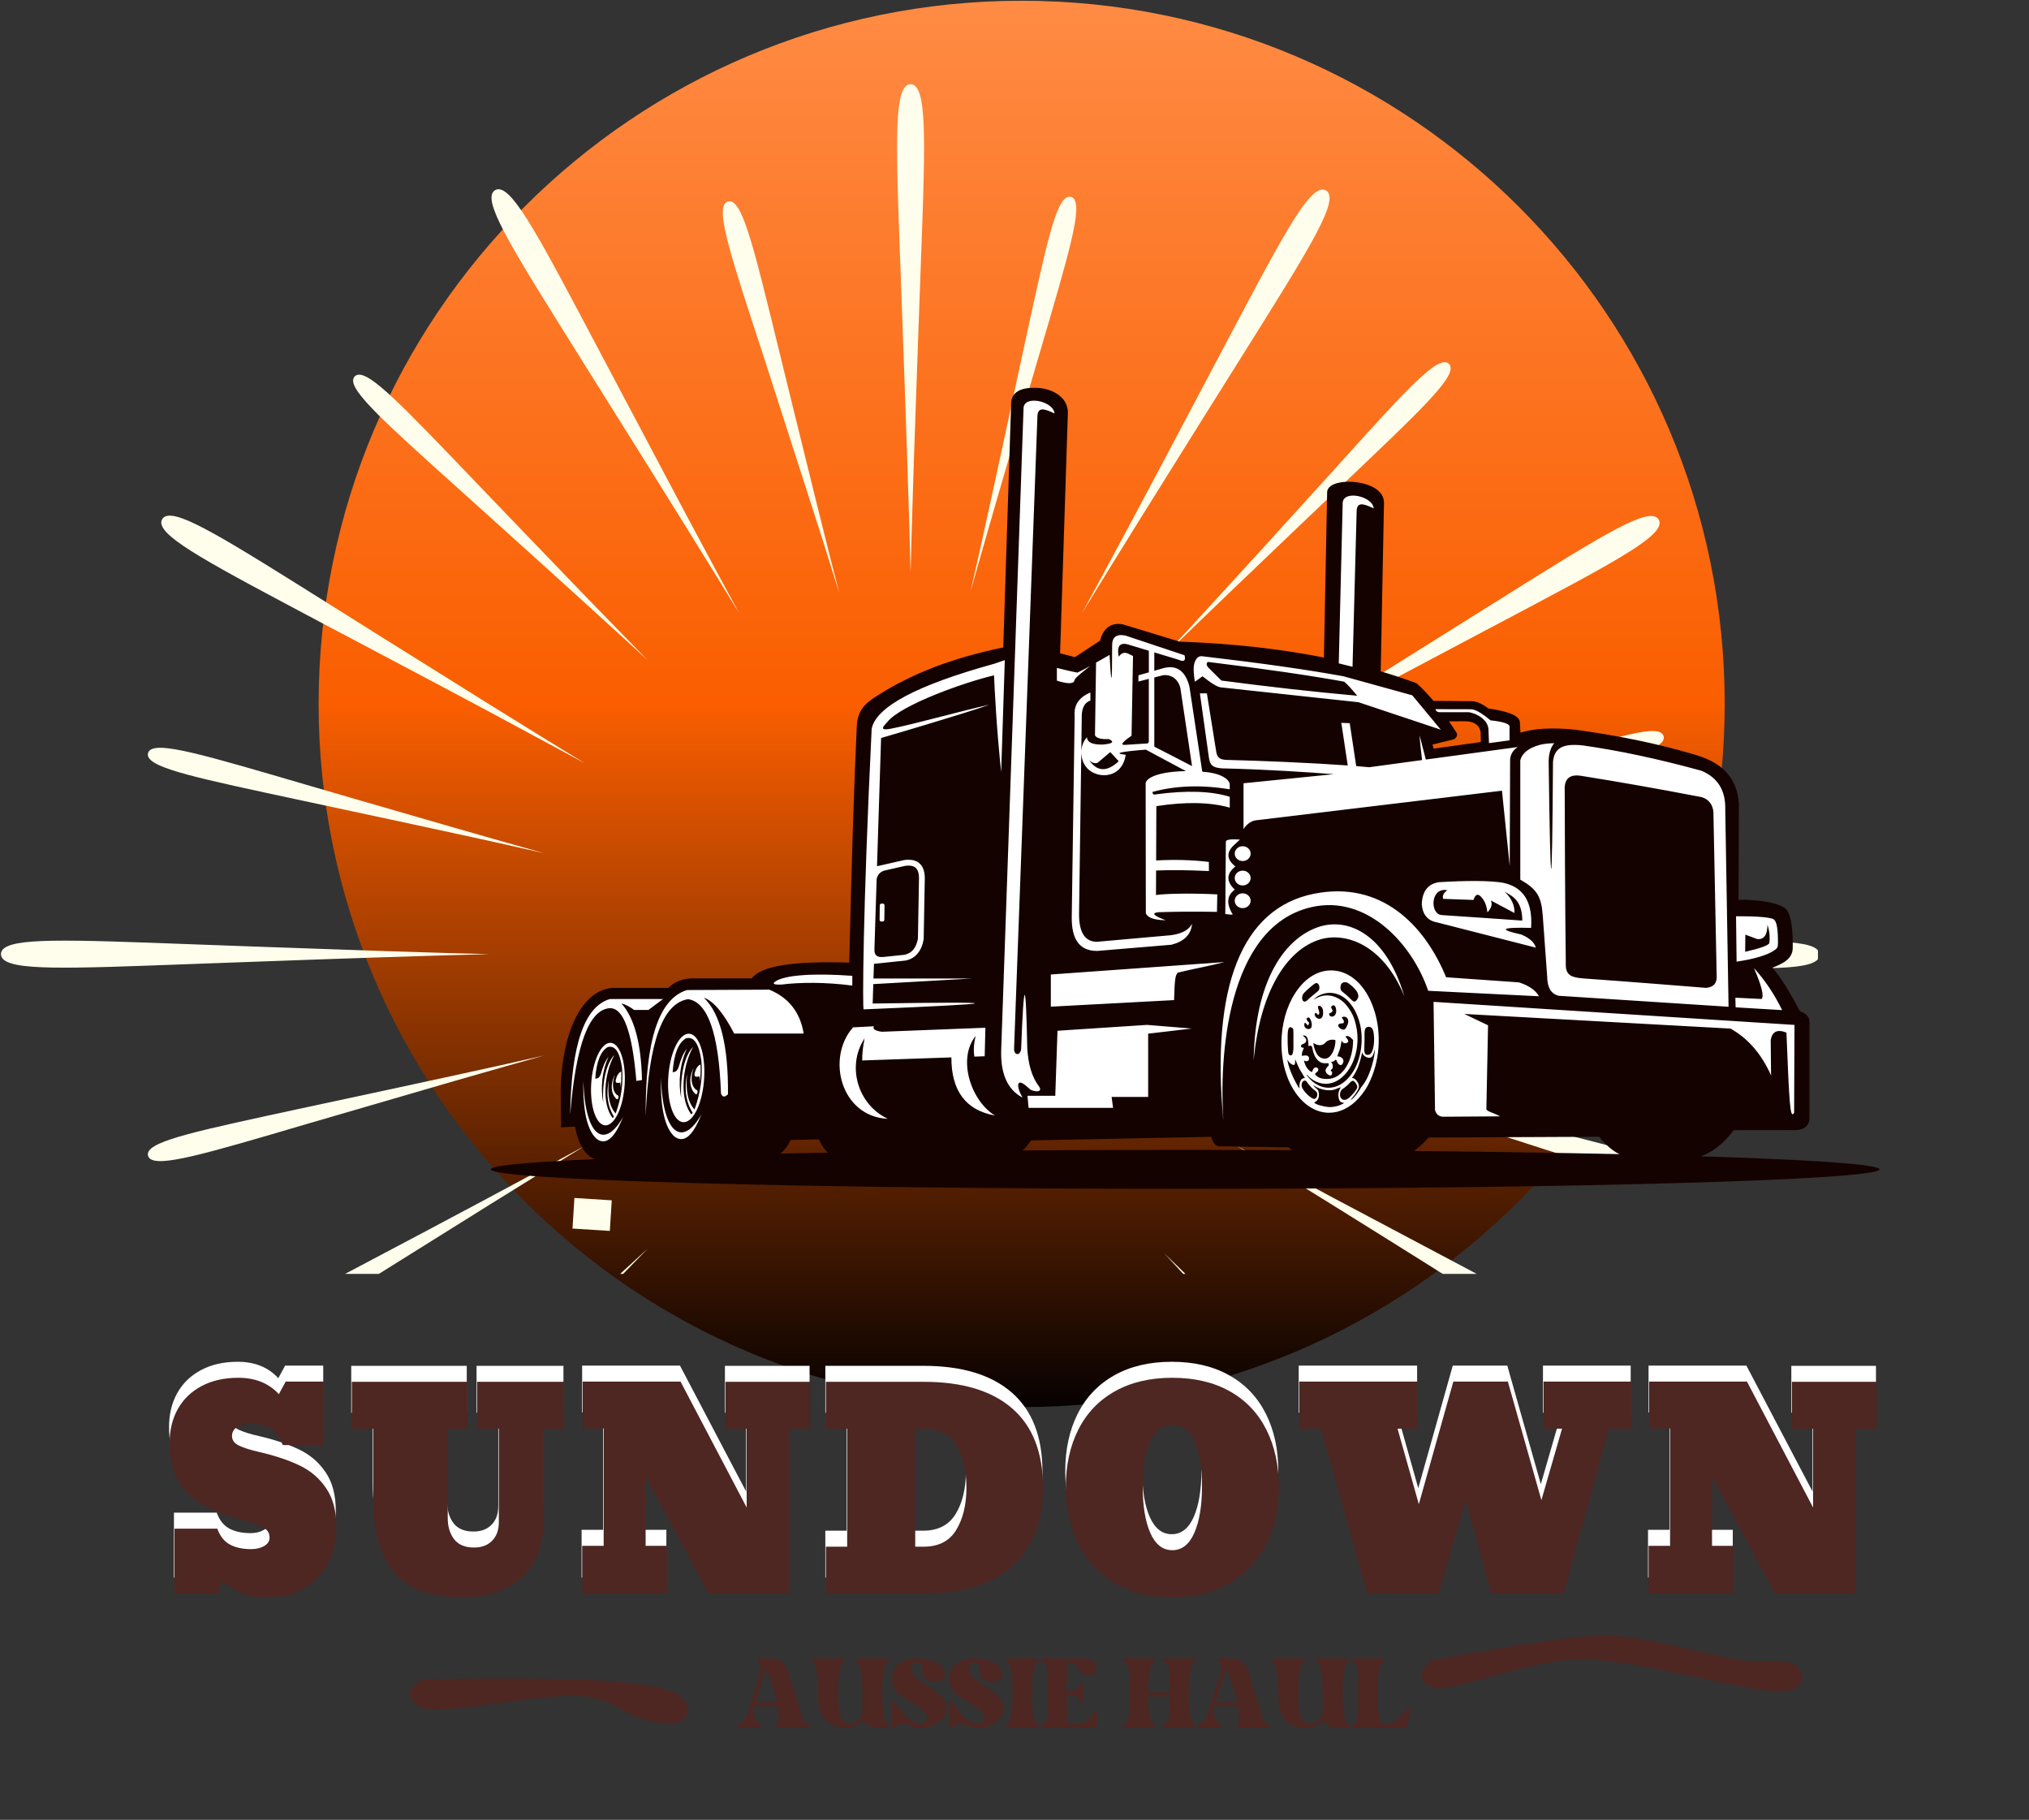 <svg xmlns="http://www.w3.org/2000/svg" xmlns:xlink="http://www.w3.org/1999/xlink" width="397" zoomAndPan="magnify" viewBox="0 0 297.75 267" height="356" preserveAspectRatio="xMidYMid meet" version="1.0"><rect x="0" y="0" width="297.75" height="267" fill="#333333" stroke="none"/><defs><g/><clipPath id="6dec28b63a"><path d="M 46.758 0.113 L 253.094 0.113 L 253.094 206.445 L 46.758 206.445 Z M 46.758 0.113 " clip-rule="nonzero"/></clipPath><clipPath id="820cd42569"><path d="M 46.758 103.277 C 46.758 160.258 92.945 206.445 149.926 206.445 C 206.902 206.445 253.094 160.258 253.094 103.277 C 253.094 46.301 206.902 0.109 149.926 0.109 C 92.945 0.109 46.758 46.301 46.758 103.277 Z M 46.758 103.277 " clip-rule="nonzero"/></clipPath><linearGradient x1="0" gradientTransform="matrix(0, -0.806, 0.806, 0, 46.757, 206.447)" y1="128" x2="255.998" gradientUnits="userSpaceOnUse" y2="128" id="7fd082f406"><stop stop-opacity="1" stop-color="rgb(2.699%, 0.4%, 0.4%)" offset="0"/><stop stop-opacity="1" stop-color="rgb(3.444%, 0.684%, 0.397%)" offset="0.004"/><stop stop-opacity="1" stop-color="rgb(4.189%, 0.969%, 0.394%)" offset="0.008"/><stop stop-opacity="1" stop-color="rgb(4.933%, 1.254%, 0.389%)" offset="0.012"/><stop stop-opacity="1" stop-color="rgb(5.678%, 1.54%, 0.386%)" offset="0.016"/><stop stop-opacity="1" stop-color="rgb(6.422%, 1.825%, 0.383%)" offset="0.02"/><stop stop-opacity="1" stop-color="rgb(7.167%, 2.11%, 0.38%)" offset="0.023"/><stop stop-opacity="1" stop-color="rgb(7.91%, 2.396%, 0.377%)" offset="0.027"/><stop stop-opacity="1" stop-color="rgb(8.655%, 2.681%, 0.374%)" offset="0.031"/><stop stop-opacity="1" stop-color="rgb(9.399%, 2.965%, 0.371%)" offset="0.035"/><stop stop-opacity="1" stop-color="rgb(10.144%, 3.25%, 0.368%)" offset="0.039"/><stop stop-opacity="1" stop-color="rgb(10.889%, 3.535%, 0.365%)" offset="0.043"/><stop stop-opacity="1" stop-color="rgb(11.633%, 3.821%, 0.362%)" offset="0.047"/><stop stop-opacity="1" stop-color="rgb(12.378%, 4.106%, 0.359%)" offset="0.051"/><stop stop-opacity="1" stop-color="rgb(13.123%, 4.391%, 0.356%)" offset="0.055"/><stop stop-opacity="1" stop-color="rgb(13.867%, 4.677%, 0.352%)" offset="0.059"/><stop stop-opacity="1" stop-color="rgb(14.612%, 4.962%, 0.349%)" offset="0.062"/><stop stop-opacity="1" stop-color="rgb(15.356%, 5.246%, 0.346%)" offset="0.066"/><stop stop-opacity="1" stop-color="rgb(16.101%, 5.531%, 0.343%)" offset="0.07"/><stop stop-opacity="1" stop-color="rgb(16.846%, 5.817%, 0.34%)" offset="0.074"/><stop stop-opacity="1" stop-color="rgb(17.59%, 6.102%, 0.337%)" offset="0.078"/><stop stop-opacity="1" stop-color="rgb(18.333%, 6.387%, 0.334%)" offset="0.082"/><stop stop-opacity="1" stop-color="rgb(19.078%, 6.673%, 0.331%)" offset="0.086"/><stop stop-opacity="1" stop-color="rgb(19.823%, 6.958%, 0.327%)" offset="0.09"/><stop stop-opacity="1" stop-color="rgb(20.567%, 7.243%, 0.323%)" offset="0.094"/><stop stop-opacity="1" stop-color="rgb(21.312%, 7.527%, 0.32%)" offset="0.098"/><stop stop-opacity="1" stop-color="rgb(22.057%, 7.812%, 0.317%)" offset="0.102"/><stop stop-opacity="1" stop-color="rgb(22.801%, 8.098%, 0.314%)" offset="0.105"/><stop stop-opacity="1" stop-color="rgb(23.546%, 8.383%, 0.311%)" offset="0.109"/><stop stop-opacity="1" stop-color="rgb(24.29%, 8.669%, 0.308%)" offset="0.113"/><stop stop-opacity="1" stop-color="rgb(25.035%, 8.954%, 0.305%)" offset="0.117"/><stop stop-opacity="1" stop-color="rgb(25.78%, 9.239%, 0.302%)" offset="0.121"/><stop stop-opacity="1" stop-color="rgb(26.524%, 9.525%, 0.299%)" offset="0.125"/><stop stop-opacity="1" stop-color="rgb(27.269%, 9.81%, 0.296%)" offset="0.129"/><stop stop-opacity="1" stop-color="rgb(28.014%, 10.095%, 0.293%)" offset="0.133"/><stop stop-opacity="1" stop-color="rgb(28.758%, 10.379%, 0.29%)" offset="0.137"/><stop stop-opacity="1" stop-color="rgb(29.503%, 10.664%, 0.287%)" offset="0.141"/><stop stop-opacity="1" stop-color="rgb(30.246%, 10.95%, 0.284%)" offset="0.145"/><stop stop-opacity="1" stop-color="rgb(30.991%, 11.235%, 0.281%)" offset="0.148"/><stop stop-opacity="1" stop-color="rgb(31.735%, 11.52%, 0.278%)" offset="0.152"/><stop stop-opacity="1" stop-color="rgb(32.48%, 11.806%, 0.275%)" offset="0.156"/><stop stop-opacity="1" stop-color="rgb(33.224%, 12.091%, 0.272%)" offset="0.16"/><stop stop-opacity="1" stop-color="rgb(33.969%, 12.376%, 0.269%)" offset="0.164"/><stop stop-opacity="1" stop-color="rgb(34.714%, 12.66%, 0.266%)" offset="0.168"/><stop stop-opacity="1" stop-color="rgb(35.458%, 12.946%, 0.262%)" offset="0.172"/><stop stop-opacity="1" stop-color="rgb(36.203%, 13.231%, 0.258%)" offset="0.176"/><stop stop-opacity="1" stop-color="rgb(36.948%, 13.516%, 0.255%)" offset="0.18"/><stop stop-opacity="1" stop-color="rgb(37.692%, 13.802%, 0.252%)" offset="0.184"/><stop stop-opacity="1" stop-color="rgb(38.437%, 14.087%, 0.249%)" offset="0.188"/><stop stop-opacity="1" stop-color="rgb(39.182%, 14.372%, 0.246%)" offset="0.191"/><stop stop-opacity="1" stop-color="rgb(39.926%, 14.658%, 0.243%)" offset="0.195"/><stop stop-opacity="1" stop-color="rgb(40.669%, 14.941%, 0.24%)" offset="0.199"/><stop stop-opacity="1" stop-color="rgb(41.414%, 15.227%, 0.237%)" offset="0.203"/><stop stop-opacity="1" stop-color="rgb(42.159%, 15.512%, 0.233%)" offset="0.207"/><stop stop-opacity="1" stop-color="rgb(42.903%, 15.797%, 0.23%)" offset="0.211"/><stop stop-opacity="1" stop-color="rgb(43.648%, 16.083%, 0.227%)" offset="0.215"/><stop stop-opacity="1" stop-color="rgb(44.392%, 16.368%, 0.224%)" offset="0.219"/><stop stop-opacity="1" stop-color="rgb(45.137%, 16.653%, 0.221%)" offset="0.223"/><stop stop-opacity="1" stop-color="rgb(45.882%, 16.939%, 0.218%)" offset="0.227"/><stop stop-opacity="1" stop-color="rgb(46.626%, 17.223%, 0.215%)" offset="0.23"/><stop stop-opacity="1" stop-color="rgb(47.371%, 17.508%, 0.212%)" offset="0.234"/><stop stop-opacity="1" stop-color="rgb(48.116%, 17.793%, 0.209%)" offset="0.238"/><stop stop-opacity="1" stop-color="rgb(48.86%, 18.079%, 0.206%)" offset="0.242"/><stop stop-opacity="1" stop-color="rgb(49.605%, 18.364%, 0.203%)" offset="0.246"/><stop stop-opacity="1" stop-color="rgb(50.349%, 18.649%, 0.2%)" offset="0.25"/><stop stop-opacity="1" stop-color="rgb(51.094%, 18.935%, 0.195%)" offset="0.254"/><stop stop-opacity="1" stop-color="rgb(51.839%, 19.22%, 0.192%)" offset="0.258"/><stop stop-opacity="1" stop-color="rgb(52.582%, 19.504%, 0.189%)" offset="0.262"/><stop stop-opacity="1" stop-color="rgb(53.326%, 19.789%, 0.186%)" offset="0.266"/><stop stop-opacity="1" stop-color="rgb(54.071%, 20.074%, 0.183%)" offset="0.27"/><stop stop-opacity="1" stop-color="rgb(54.816%, 20.36%, 0.18%)" offset="0.273"/><stop stop-opacity="1" stop-color="rgb(55.56%, 20.645%, 0.177%)" offset="0.277"/><stop stop-opacity="1" stop-color="rgb(56.305%, 20.93%, 0.174%)" offset="0.281"/><stop stop-opacity="1" stop-color="rgb(57.05%, 21.216%, 0.171%)" offset="0.285"/><stop stop-opacity="1" stop-color="rgb(57.794%, 21.501%, 0.168%)" offset="0.289"/><stop stop-opacity="1" stop-color="rgb(58.539%, 21.785%, 0.165%)" offset="0.293"/><stop stop-opacity="1" stop-color="rgb(59.283%, 22.07%, 0.162%)" offset="0.297"/><stop stop-opacity="1" stop-color="rgb(60.028%, 22.356%, 0.159%)" offset="0.301"/><stop stop-opacity="1" stop-color="rgb(60.773%, 22.641%, 0.156%)" offset="0.305"/><stop stop-opacity="1" stop-color="rgb(61.517%, 22.926%, 0.153%)" offset="0.309"/><stop stop-opacity="1" stop-color="rgb(62.262%, 23.212%, 0.15%)" offset="0.312"/><stop stop-opacity="1" stop-color="rgb(63.005%, 23.497%, 0.146%)" offset="0.316"/><stop stop-opacity="1" stop-color="rgb(63.75%, 23.782%, 0.143%)" offset="0.32"/><stop stop-opacity="1" stop-color="rgb(64.494%, 24.066%, 0.14%)" offset="0.324"/><stop stop-opacity="1" stop-color="rgb(65.239%, 24.352%, 0.137%)" offset="0.328"/><stop stop-opacity="1" stop-color="rgb(65.984%, 24.637%, 0.134%)" offset="0.332"/><stop stop-opacity="1" stop-color="rgb(66.728%, 24.922%, 0.131%)" offset="0.336"/><stop stop-opacity="1" stop-color="rgb(67.473%, 25.208%, 0.127%)" offset="0.34"/><stop stop-opacity="1" stop-color="rgb(68.217%, 25.493%, 0.124%)" offset="0.344"/><stop stop-opacity="1" stop-color="rgb(68.962%, 25.778%, 0.121%)" offset="0.348"/><stop stop-opacity="1" stop-color="rgb(69.707%, 26.064%, 0.117%)" offset="0.352"/><stop stop-opacity="1" stop-color="rgb(70.451%, 26.347%, 0.114%)" offset="0.355"/><stop stop-opacity="1" stop-color="rgb(71.196%, 26.633%, 0.111%)" offset="0.359"/><stop stop-opacity="1" stop-color="rgb(71.941%, 26.918%, 0.108%)" offset="0.363"/><stop stop-opacity="1" stop-color="rgb(72.685%, 27.203%, 0.105%)" offset="0.367"/><stop stop-opacity="1" stop-color="rgb(73.428%, 27.489%, 0.102%)" offset="0.371"/><stop stop-opacity="1" stop-color="rgb(74.173%, 27.774%, 0.099%)" offset="0.375"/><stop stop-opacity="1" stop-color="rgb(74.918%, 28.059%, 0.096%)" offset="0.379"/><stop stop-opacity="1" stop-color="rgb(75.662%, 28.345%, 0.093%)" offset="0.383"/><stop stop-opacity="1" stop-color="rgb(76.407%, 28.63%, 0.09%)" offset="0.387"/><stop stop-opacity="1" stop-color="rgb(77.151%, 28.915%, 0.087%)" offset="0.391"/><stop stop-opacity="1" stop-color="rgb(77.896%, 29.199%, 0.084%)" offset="0.395"/><stop stop-opacity="1" stop-color="rgb(78.641%, 29.485%, 0.081%)" offset="0.398"/><stop stop-opacity="1" stop-color="rgb(79.385%, 29.77%, 0.078%)" offset="0.402"/><stop stop-opacity="1" stop-color="rgb(80.13%, 30.055%, 0.075%)" offset="0.406"/><stop stop-opacity="1" stop-color="rgb(80.875%, 30.341%, 0.072%)" offset="0.41"/><stop stop-opacity="1" stop-color="rgb(81.619%, 30.626%, 0.069%)" offset="0.414"/><stop stop-opacity="1" stop-color="rgb(82.364%, 30.911%, 0.064%)" offset="0.418"/><stop stop-opacity="1" stop-color="rgb(83.109%, 31.197%, 0.061%)" offset="0.422"/><stop stop-opacity="1" stop-color="rgb(83.853%, 31.48%, 0.058%)" offset="0.426"/><stop stop-opacity="1" stop-color="rgb(84.598%, 31.766%, 0.055%)" offset="0.43"/><stop stop-opacity="1" stop-color="rgb(85.341%, 32.051%, 0.052%)" offset="0.434"/><stop stop-opacity="1" stop-color="rgb(86.086%, 32.336%, 0.049%)" offset="0.438"/><stop stop-opacity="1" stop-color="rgb(86.83%, 32.622%, 0.046%)" offset="0.441"/><stop stop-opacity="1" stop-color="rgb(87.575%, 32.907%, 0.043%)" offset="0.445"/><stop stop-opacity="1" stop-color="rgb(88.319%, 33.192%, 0.04%)" offset="0.449"/><stop stop-opacity="1" stop-color="rgb(89.064%, 33.478%, 0.037%)" offset="0.453"/><stop stop-opacity="1" stop-color="rgb(89.809%, 33.762%, 0.034%)" offset="0.457"/><stop stop-opacity="1" stop-color="rgb(90.553%, 34.047%, 0.031%)" offset="0.461"/><stop stop-opacity="1" stop-color="rgb(91.298%, 34.332%, 0.027%)" offset="0.465"/><stop stop-opacity="1" stop-color="rgb(92.043%, 34.618%, 0.024%)" offset="0.469"/><stop stop-opacity="1" stop-color="rgb(92.787%, 34.903%, 0.021%)" offset="0.473"/><stop stop-opacity="1" stop-color="rgb(93.532%, 35.188%, 0.018%)" offset="0.477"/><stop stop-opacity="1" stop-color="rgb(94.276%, 35.474%, 0.015%)" offset="0.48"/><stop stop-opacity="1" stop-color="rgb(95.021%, 35.759%, 0.012%)" offset="0.484"/><stop stop-opacity="1" stop-color="rgb(95.764%, 36.043%, 0.009%)" offset="0.488"/><stop stop-opacity="1" stop-color="rgb(96.509%, 36.328%, 0.006%)" offset="0.492"/><stop stop-opacity="1" stop-color="rgb(97.253%, 36.613%, 0.003%)" offset="0.496"/><stop stop-opacity="1" stop-color="rgb(97.998%, 36.899%, 0%)" offset="0.5"/><stop stop-opacity="1" stop-color="rgb(98.013%, 37.036%, 0.208%)" offset="0.504"/><stop stop-opacity="1" stop-color="rgb(98.03%, 37.173%, 0.417%)" offset="0.508"/><stop stop-opacity="1" stop-color="rgb(98.045%, 37.311%, 0.624%)" offset="0.512"/><stop stop-opacity="1" stop-color="rgb(98.062%, 37.45%, 0.833%)" offset="0.516"/><stop stop-opacity="1" stop-color="rgb(98.077%, 37.587%, 1.042%)" offset="0.52"/><stop stop-opacity="1" stop-color="rgb(98.093%, 37.724%, 1.251%)" offset="0.523"/><stop stop-opacity="1" stop-color="rgb(98.108%, 37.862%, 1.459%)" offset="0.527"/><stop stop-opacity="1" stop-color="rgb(98.125%, 37.999%, 1.668%)" offset="0.531"/><stop stop-opacity="1" stop-color="rgb(98.14%, 38.136%, 1.875%)" offset="0.535"/><stop stop-opacity="1" stop-color="rgb(98.155%, 38.274%, 2.084%)" offset="0.539"/><stop stop-opacity="1" stop-color="rgb(98.17%, 38.411%, 2.293%)" offset="0.543"/><stop stop-opacity="1" stop-color="rgb(98.187%, 38.55%, 2.502%)" offset="0.547"/><stop stop-opacity="1" stop-color="rgb(98.203%, 38.687%, 2.71%)" offset="0.551"/><stop stop-opacity="1" stop-color="rgb(98.218%, 38.824%, 2.919%)" offset="0.555"/><stop stop-opacity="1" stop-color="rgb(98.233%, 38.962%, 3.128%)" offset="0.559"/><stop stop-opacity="1" stop-color="rgb(98.25%, 39.099%, 3.337%)" offset="0.562"/><stop stop-opacity="1" stop-color="rgb(98.265%, 39.236%, 3.545%)" offset="0.566"/><stop stop-opacity="1" stop-color="rgb(98.28%, 39.374%, 3.754%)" offset="0.57"/><stop stop-opacity="1" stop-color="rgb(98.296%, 39.511%, 3.961%)" offset="0.574"/><stop stop-opacity="1" stop-color="rgb(98.312%, 39.648%, 4.17%)" offset="0.578"/><stop stop-opacity="1" stop-color="rgb(98.328%, 39.786%, 4.379%)" offset="0.582"/><stop stop-opacity="1" stop-color="rgb(98.343%, 39.925%, 4.588%)" offset="0.586"/><stop stop-opacity="1" stop-color="rgb(98.358%, 40.062%, 4.796%)" offset="0.59"/><stop stop-opacity="1" stop-color="rgb(98.375%, 40.199%, 5.005%)" offset="0.594"/><stop stop-opacity="1" stop-color="rgb(98.39%, 40.337%, 5.214%)" offset="0.598"/><stop stop-opacity="1" stop-color="rgb(98.405%, 40.474%, 5.423%)" offset="0.602"/><stop stop-opacity="1" stop-color="rgb(98.421%, 40.611%, 5.63%)" offset="0.605"/><stop stop-opacity="1" stop-color="rgb(98.436%, 40.749%, 5.84%)" offset="0.609"/><stop stop-opacity="1" stop-color="rgb(98.451%, 40.886%, 6.047%)" offset="0.613"/><stop stop-opacity="1" stop-color="rgb(98.468%, 41.025%, 6.256%)" offset="0.617"/><stop stop-opacity="1" stop-color="rgb(98.483%, 41.162%, 6.465%)" offset="0.621"/><stop stop-opacity="1" stop-color="rgb(98.499%, 41.299%, 6.674%)" offset="0.625"/><stop stop-opacity="1" stop-color="rgb(98.514%, 41.437%, 6.882%)" offset="0.629"/><stop stop-opacity="1" stop-color="rgb(98.531%, 41.574%, 7.091%)" offset="0.633"/><stop stop-opacity="1" stop-color="rgb(98.546%, 41.711%, 7.3%)" offset="0.637"/><stop stop-opacity="1" stop-color="rgb(98.561%, 41.849%, 7.509%)" offset="0.641"/><stop stop-opacity="1" stop-color="rgb(98.576%, 41.986%, 7.716%)" offset="0.645"/><stop stop-opacity="1" stop-color="rgb(98.593%, 42.123%, 7.925%)" offset="0.648"/><stop stop-opacity="1" stop-color="rgb(98.608%, 42.261%, 8.133%)" offset="0.652"/><stop stop-opacity="1" stop-color="rgb(98.624%, 42.4%, 8.342%)" offset="0.656"/><stop stop-opacity="1" stop-color="rgb(98.639%, 42.537%, 8.551%)" offset="0.66"/><stop stop-opacity="1" stop-color="rgb(98.656%, 42.674%, 8.76%)" offset="0.664"/><stop stop-opacity="1" stop-color="rgb(98.671%, 42.812%, 8.968%)" offset="0.668"/><stop stop-opacity="1" stop-color="rgb(98.686%, 42.949%, 9.177%)" offset="0.672"/><stop stop-opacity="1" stop-color="rgb(98.701%, 43.086%, 9.386%)" offset="0.676"/><stop stop-opacity="1" stop-color="rgb(98.718%, 43.224%, 9.595%)" offset="0.68"/><stop stop-opacity="1" stop-color="rgb(98.734%, 43.361%, 9.802%)" offset="0.684"/><stop stop-opacity="1" stop-color="rgb(98.749%, 43.5%, 10.011%)" offset="0.688"/><stop stop-opacity="1" stop-color="rgb(98.764%, 43.637%, 10.22%)" offset="0.691"/><stop stop-opacity="1" stop-color="rgb(98.781%, 43.774%, 10.429%)" offset="0.695"/><stop stop-opacity="1" stop-color="rgb(98.796%, 43.912%, 10.637%)" offset="0.699"/><stop stop-opacity="1" stop-color="rgb(98.811%, 44.049%, 10.846%)" offset="0.703"/><stop stop-opacity="1" stop-color="rgb(98.827%, 44.186%, 11.053%)" offset="0.707"/><stop stop-opacity="1" stop-color="rgb(98.843%, 44.324%, 11.263%)" offset="0.711"/><stop stop-opacity="1" stop-color="rgb(98.859%, 44.461%, 11.472%)" offset="0.715"/><stop stop-opacity="1" stop-color="rgb(98.874%, 44.598%, 11.681%)" offset="0.719"/><stop stop-opacity="1" stop-color="rgb(98.889%, 44.736%, 11.888%)" offset="0.723"/><stop stop-opacity="1" stop-color="rgb(98.906%, 44.875%, 12.097%)" offset="0.727"/><stop stop-opacity="1" stop-color="rgb(98.921%, 45.012%, 12.306%)" offset="0.73"/><stop stop-opacity="1" stop-color="rgb(98.936%, 45.149%, 12.515%)" offset="0.734"/><stop stop-opacity="1" stop-color="rgb(98.952%, 45.287%, 12.723%)" offset="0.738"/><stop stop-opacity="1" stop-color="rgb(98.969%, 45.424%, 12.932%)" offset="0.742"/><stop stop-opacity="1" stop-color="rgb(98.984%, 45.561%, 13.139%)" offset="0.746"/><stop stop-opacity="1" stop-color="rgb(98.999%, 45.699%, 13.348%)" offset="0.75"/><stop stop-opacity="1" stop-color="rgb(99.014%, 45.836%, 13.557%)" offset="0.754"/><stop stop-opacity="1" stop-color="rgb(99.031%, 45.975%, 13.766%)" offset="0.758"/><stop stop-opacity="1" stop-color="rgb(99.046%, 46.112%, 13.974%)" offset="0.762"/><stop stop-opacity="1" stop-color="rgb(99.062%, 46.249%, 14.183%)" offset="0.766"/><stop stop-opacity="1" stop-color="rgb(99.077%, 46.387%, 14.392%)" offset="0.77"/><stop stop-opacity="1" stop-color="rgb(99.094%, 46.524%, 14.601%)" offset="0.773"/><stop stop-opacity="1" stop-color="rgb(99.109%, 46.661%, 14.809%)" offset="0.777"/><stop stop-opacity="1" stop-color="rgb(99.124%, 46.799%, 15.018%)" offset="0.781"/><stop stop-opacity="1" stop-color="rgb(99.139%, 46.936%, 15.225%)" offset="0.785"/><stop stop-opacity="1" stop-color="rgb(99.156%, 47.073%, 15.434%)" offset="0.789"/><stop stop-opacity="1" stop-color="rgb(99.171%, 47.211%, 15.643%)" offset="0.793"/><stop stop-opacity="1" stop-color="rgb(99.187%, 47.35%, 15.852%)" offset="0.797"/><stop stop-opacity="1" stop-color="rgb(99.202%, 47.487%, 16.06%)" offset="0.801"/><stop stop-opacity="1" stop-color="rgb(99.217%, 47.624%, 16.269%)" offset="0.805"/><stop stop-opacity="1" stop-color="rgb(99.232%, 47.762%, 16.478%)" offset="0.809"/><stop stop-opacity="1" stop-color="rgb(99.249%, 47.899%, 16.687%)" offset="0.812"/><stop stop-opacity="1" stop-color="rgb(99.265%, 48.036%, 16.895%)" offset="0.816"/><stop stop-opacity="1" stop-color="rgb(99.28%, 48.174%, 17.104%)" offset="0.82"/><stop stop-opacity="1" stop-color="rgb(99.295%, 48.311%, 17.311%)" offset="0.824"/><stop stop-opacity="1" stop-color="rgb(99.312%, 48.45%, 17.52%)" offset="0.828"/><stop stop-opacity="1" stop-color="rgb(99.327%, 48.587%, 17.729%)" offset="0.832"/><stop stop-opacity="1" stop-color="rgb(99.342%, 48.724%, 17.938%)" offset="0.836"/><stop stop-opacity="1" stop-color="rgb(99.358%, 48.862%, 18.146%)" offset="0.84"/><stop stop-opacity="1" stop-color="rgb(99.374%, 48.999%, 18.355%)" offset="0.844"/><stop stop-opacity="1" stop-color="rgb(99.39%, 49.136%, 18.564%)" offset="0.848"/><stop stop-opacity="1" stop-color="rgb(99.405%, 49.274%, 18.773%)" offset="0.852"/><stop stop-opacity="1" stop-color="rgb(99.42%, 49.411%, 18.98%)" offset="0.855"/><stop stop-opacity="1" stop-color="rgb(99.437%, 49.548%, 19.189%)" offset="0.859"/><stop stop-opacity="1" stop-color="rgb(99.452%, 49.686%, 19.397%)" offset="0.863"/><stop stop-opacity="1" stop-color="rgb(99.467%, 49.825%, 19.606%)" offset="0.867"/><stop stop-opacity="1" stop-color="rgb(99.483%, 49.962%, 19.815%)" offset="0.871"/><stop stop-opacity="1" stop-color="rgb(99.5%, 50.099%, 20.024%)" offset="0.875"/><stop stop-opacity="1" stop-color="rgb(99.515%, 50.237%, 20.232%)" offset="0.879"/><stop stop-opacity="1" stop-color="rgb(99.53%, 50.374%, 20.441%)" offset="0.883"/><stop stop-opacity="1" stop-color="rgb(99.545%, 50.511%, 20.65%)" offset="0.887"/><stop stop-opacity="1" stop-color="rgb(99.562%, 50.648%, 20.859%)" offset="0.891"/><stop stop-opacity="1" stop-color="rgb(99.577%, 50.786%, 21.066%)" offset="0.895"/><stop stop-opacity="1" stop-color="rgb(99.593%, 50.925%, 21.275%)" offset="0.898"/><stop stop-opacity="1" stop-color="rgb(99.608%, 51.062%, 21.483%)" offset="0.902"/><stop stop-opacity="1" stop-color="rgb(99.625%, 51.199%, 21.692%)" offset="0.906"/><stop stop-opacity="1" stop-color="rgb(99.64%, 51.337%, 21.901%)" offset="0.91"/><stop stop-opacity="1" stop-color="rgb(99.655%, 51.474%, 22.11%)" offset="0.914"/><stop stop-opacity="1" stop-color="rgb(99.67%, 51.611%, 22.318%)" offset="0.918"/><stop stop-opacity="1" stop-color="rgb(99.687%, 51.749%, 22.527%)" offset="0.922"/><stop stop-opacity="1" stop-color="rgb(99.702%, 51.886%, 22.736%)" offset="0.926"/><stop stop-opacity="1" stop-color="rgb(99.718%, 52.023%, 22.945%)" offset="0.93"/><stop stop-opacity="1" stop-color="rgb(99.733%, 52.161%, 23.152%)" offset="0.934"/><stop stop-opacity="1" stop-color="rgb(99.75%, 52.3%, 23.361%)" offset="0.938"/><stop stop-opacity="1" stop-color="rgb(99.765%, 52.437%, 23.57%)" offset="0.941"/><stop stop-opacity="1" stop-color="rgb(99.78%, 52.574%, 23.779%)" offset="0.945"/><stop stop-opacity="1" stop-color="rgb(99.796%, 52.711%, 23.987%)" offset="0.949"/><stop stop-opacity="1" stop-color="rgb(99.812%, 52.849%, 24.196%)" offset="0.953"/><stop stop-opacity="1" stop-color="rgb(99.828%, 52.986%, 24.403%)" offset="0.957"/><stop stop-opacity="1" stop-color="rgb(99.843%, 53.123%, 24.612%)" offset="0.961"/><stop stop-opacity="1" stop-color="rgb(99.858%, 53.261%, 24.821%)" offset="0.965"/><stop stop-opacity="1" stop-color="rgb(99.875%, 53.4%, 25.031%)" offset="0.969"/><stop stop-opacity="1" stop-color="rgb(99.89%, 53.537%, 25.238%)" offset="0.973"/><stop stop-opacity="1" stop-color="rgb(99.905%, 53.674%, 25.447%)" offset="0.977"/><stop stop-opacity="1" stop-color="rgb(99.921%, 53.812%, 25.656%)" offset="0.98"/><stop stop-opacity="1" stop-color="rgb(99.937%, 53.949%, 25.865%)" offset="0.984"/><stop stop-opacity="1" stop-color="rgb(99.953%, 54.086%, 26.073%)" offset="0.988"/><stop stop-opacity="1" stop-color="rgb(99.968%, 54.224%, 26.282%)" offset="0.992"/><stop stop-opacity="1" stop-color="rgb(99.983%, 54.361%, 26.489%)" offset="0.996"/><stop stop-opacity="1" stop-color="rgb(99.998%, 54.498%, 26.698%)" offset="1"/></linearGradient><clipPath id="b7934f18a7"><path d="M 0 12.297 L 266.777 12.297 L 266.777 186.898 L 0 186.898 Z M 0 12.297 " clip-rule="nonzero"/></clipPath><clipPath id="20dce3e87d"><path d="M 82 56.871 L 266 56.871 L 266 171 L 82 171 Z M 82 56.871 " clip-rule="nonzero"/></clipPath><clipPath id="1516f4bbbf"><path d="M 72 168 L 275.742 168 L 275.742 174.523 L 72 174.523 Z M 72 168 " clip-rule="nonzero"/></clipPath><clipPath id="0e9a3248c1"><path d="M 60.043 246.207 L 100.969 246.207 L 100.969 252.957 L 60.043 252.957 Z M 60.043 246.207 " clip-rule="nonzero"/></clipPath><clipPath id="cb1f295ce4"><path d="M 61.969 246.387 C 91.492 245.785 97.715 247.285 99.738 248.859 C 100.562 249.535 101.012 250.434 100.859 251.109 C 100.785 251.781 99.586 252.68 98.988 252.906 C 98.539 252.98 98.012 252.832 97.641 252.531 C 97.266 252.23 96.664 251.406 96.664 250.809 C 96.664 250.285 97.113 249.383 97.562 249.086 C 97.863 248.785 98.387 248.633 98.836 248.633 C 99.363 248.711 100.262 249.16 100.562 249.609 C 100.859 249.984 100.938 250.508 100.938 250.883 C 100.859 251.332 100.711 251.855 100.41 252.156 C 99.961 252.531 99.289 252.758 98.539 252.832 C 97.34 252.98 95.617 252.531 93.891 252.082 C 91.645 251.406 89.695 249.535 86.324 248.934 C 80.629 247.961 65.191 251.934 61.82 250.508 C 60.695 249.984 60.02 249.008 60.094 248.336 C 60.094 247.66 61.969 246.387 61.969 246.387 " clip-rule="nonzero"/></clipPath><clipPath id="5985a90933"><path d="M 208.539 239.922 L 264.48 239.922 L 264.48 248.152 L 208.539 248.152 Z M 208.539 239.922 " clip-rule="nonzero"/></clipPath><clipPath id="7a220fe2f6"><path d="M 209.91 243.625 C 231.34 239.805 234.113 239.73 238.086 240.105 C 243.332 240.629 251.422 243.027 256.07 243.625 C 258.918 244 261.84 243.477 263.188 244.152 C 263.863 244.527 264.238 244.977 264.387 245.574 C 264.539 246.098 264.312 246.922 263.938 247.375 C 263.562 247.746 262.738 248.121 262.215 247.973 C 261.613 247.824 260.641 246.848 260.492 246.25 C 260.418 245.723 260.715 244.898 261.164 244.527 C 261.691 244.152 262.965 244.074 263.562 244.375 C 264.012 244.602 264.461 245.426 264.461 245.949 C 264.387 246.625 264.012 247.523 263.039 247.898 C 259.441 249.473 241.082 243.25 231.566 243.477 C 223.773 243.625 213.207 248.422 210.207 247.523 C 209.234 247.223 208.633 246.551 208.559 245.949 C 208.484 245.273 209.91 243.625 209.91 243.625 " clip-rule="nonzero"/></clipPath></defs><g clip-path="url(#6dec28b63a)"><g clip-path="url(#820cd42569)"><path fill="url(#7fd082f406)" d="M 46.758 206.445 L 253.094 206.445 L 253.094 0.113 L 46.758 0.113 Z M 46.758 206.445 " fill-rule="nonzero"/></g></g><g clip-path="url(#b7934f18a7)"><path fill="#fffeec" d="M 156.746 251.188 C 157.016 251.25 157.297 251.18 157.5 250.996 C 158.891 249.66 156.898 242.984 152.492 228.004 C 152.492 228.004 149.211 216.832 146.152 206.32 C 144.543 200.785 143.27 196.242 142.426 193.285 C 143.109 196.281 144.156 200.883 145.371 206.516 C 146.207 210.355 147.543 216.422 150.148 228.586 C 153.465 243.852 154.871 250.668 156.727 251.188 Z M 212.262 226.902 C 212.547 226.828 212.766 226.609 212.84 226.324 C 213.375 224.477 208.293 219.691 196.961 208.914 C 196.961 208.914 188.512 200.875 180.594 193.289 C 176.426 189.297 173.039 186.004 170.828 183.859 C 172.922 186.113 176.125 189.586 180.016 193.844 C 182.676 196.727 186.871 201.34 195.234 210.562 C 205.715 222.176 210.371 227.363 212.262 226.902 Z M 243.922 172.418 C 244.121 172.215 244.203 171.926 244.141 171.652 C 243.672 169.781 236.871 168.191 221.66 164.48 C 221.66 164.48 210.309 161.73 199.645 159.105 C 194.031 157.727 189.441 156.566 186.457 155.805 C 189.402 156.715 193.914 158.109 199.426 159.875 C 203.18 161.074 209.129 162.957 221 166.793 C 235.895 171.609 242.543 173.785 243.922 172.441 Z M 21.723 169.145 C 21.652 169.418 21.727 169.707 21.918 169.914 C 23.262 171.301 29.988 169.34 44.977 164.918 C 44.977 164.918 56.188 161.645 66.75 158.578 C 72.305 156.98 76.859 155.695 79.824 154.863 C 76.816 155.547 72.203 156.594 66.566 157.805 C 62.715 158.641 56.613 159.969 44.41 162.574 C 29.09 165.887 22.242 167.316 21.723 169.145 Z M 51.848 224.48 C 51.922 224.762 52.141 224.984 52.422 225.059 C 54.273 225.59 59.082 220.523 69.906 209.227 C 69.906 209.227 77.977 200.812 85.59 192.918 C 89.625 188.766 92.902 185.387 95.062 183.184 C 92.793 185.273 89.301 188.465 85.031 192.344 C 82.117 194.992 77.496 199.176 68.234 207.512 C 56.578 217.996 51.367 222.641 51.848 224.48 Z M 106.48 250.309 C 106.684 250.512 106.973 250.59 107.246 250.523 C 109.121 250.066 110.746 243.285 114.453 228.113 C 114.453 228.113 117.215 216.801 119.855 206.176 C 121.238 200.582 122.402 196.012 123.168 193.031 C 122.254 195.969 120.863 200.465 119.082 205.961 C 117.883 209.699 115.98 215.629 112.164 227.457 C 107.293 242.309 105.109 248.934 106.465 250.309 Z M 194.102 252.27 C 194.441 252.266 194.754 252.086 194.93 251.793 C 196.082 249.801 191.609 242.742 181.672 226.891 C 181.672 226.891 174.246 215.074 167.309 203.934 C 163.66 198.07 160.695 193.25 158.773 190.098 C 160.535 193.332 163.227 198.305 166.484 204.398 C 168.695 208.555 172.211 215.133 179.164 228.309 C 187.918 244.871 191.793 252.277 194.102 252.27 Z M 243.066 204.195 C 243.359 204.023 243.539 203.707 243.543 203.367 C 243.543 201.062 236.148 197.188 219.605 188.438 C 219.605 188.438 207.273 181.914 195.684 175.758 C 189.59 172.504 184.621 169.812 181.383 168.055 C 184.531 169.973 189.344 172.938 195.219 176.586 C 199.219 179.074 205.547 183.02 218.172 190.945 C 234.02 200.875 241.082 205.355 243.066 204.195 Z M 23.66 203.441 C 23.664 203.785 23.844 204.098 24.137 204.273 C 26.129 205.426 33.184 200.957 49.035 191.016 C 49.035 191.016 60.852 183.594 71.992 176.656 C 77.863 173 82.676 170.043 85.828 168.117 C 82.59 169.883 77.621 172.574 71.523 175.824 C 67.363 178.043 60.793 181.555 47.609 188.504 C 31.055 197.266 23.648 201.137 23.66 203.441 Z M 72.309 251.832 C 72.484 252.125 72.797 252.309 73.141 252.312 C 75.445 252.312 79.316 244.914 88.066 228.371 C 88.066 228.371 94.59 216.039 100.746 204.457 C 103.996 198.363 106.688 193.387 108.453 190.152 C 106.527 193.297 103.57 198.117 99.914 203.988 C 97.426 207.984 93.488 214.32 85.562 226.941 C 75.648 242.789 71.152 249.844 72.309 251.832 Z M 133.145 267.598 C 133.445 267.758 133.805 267.758 134.102 267.598 C 136.105 266.445 135.75 258.105 135.059 239.402 C 135.059 239.402 134.543 225.457 134.102 212.336 C 133.875 205.418 133.719 199.781 133.625 196.098 C 133.535 199.781 133.379 205.43 133.145 212.336 C 132.984 217.039 132.742 224.492 132.191 239.395 C 131.492 258.098 131.148 266.449 133.145 267.598 Z M 156.727 28.891 C 157 28.816 157.293 28.887 157.5 29.07 C 158.891 30.402 156.898 37.082 152.492 52.062 C 152.492 52.062 149.211 63.23 146.152 73.75 C 144.543 79.281 143.27 83.82 142.426 86.777 C 143.109 83.777 144.156 79.18 145.371 73.555 C 146.207 69.715 147.543 63.641 150.148 51.484 C 153.465 36.23 154.871 29.406 156.727 28.891 Z M 212.262 53.172 C 212.547 53.242 212.766 53.465 212.84 53.75 C 213.375 55.594 208.293 60.383 196.961 71.16 C 196.961 71.16 188.512 79.195 180.594 86.781 C 176.426 90.777 173.039 94.062 170.828 96.215 C 172.922 93.953 176.125 90.488 180.016 86.223 C 182.676 83.344 186.871 78.73 195.234 69.508 C 205.715 57.891 210.371 52.703 212.262 53.172 Z M 243.922 107.648 C 244.121 107.852 244.203 108.141 244.141 108.418 C 243.672 110.281 236.871 111.875 221.66 115.582 C 221.66 115.582 210.309 118.332 199.645 120.953 C 194.031 122.336 189.441 123.496 186.457 124.258 C 189.402 123.348 193.914 121.953 199.426 120.188 C 203.18 118.992 209.129 117.105 221 113.27 C 235.895 108.461 242.543 106.312 243.922 107.637 Z M 21.723 110.922 C 21.648 110.648 21.723 110.355 21.918 110.145 C 23.262 108.762 29.988 110.758 44.977 115.148 C 44.977 115.148 56.188 118.422 66.75 121.461 C 72.305 123.062 76.859 124.344 79.824 125.176 C 76.816 124.492 72.203 123.445 66.566 122.234 C 62.715 121.398 56.613 120.07 44.41 117.473 C 29.09 114.188 22.242 112.762 21.723 110.922 Z M 51.848 55.586 C 51.922 55.305 52.141 55.082 52.422 55.008 C 54.273 54.48 59.082 59.539 69.906 70.832 C 69.906 70.832 77.977 79.254 85.59 87.145 C 89.625 91.301 92.902 94.68 95.062 96.879 C 92.793 94.789 89.301 91.598 85.031 87.719 C 82.117 85.074 77.496 80.891 68.234 72.555 C 56.578 62.078 51.367 57.43 51.848 55.586 Z M 106.48 29.766 C 106.684 29.566 106.973 29.484 107.246 29.551 C 109.121 30.016 110.746 36.797 114.453 51.961 C 114.453 51.961 117.215 63.27 119.855 73.898 C 121.238 79.496 122.402 84.062 123.168 87.043 C 122.254 84.109 120.863 79.605 119.082 74.121 C 117.883 70.375 115.98 64.453 112.164 52.621 C 107.293 37.762 105.109 31.141 106.465 29.766 Z M 194.102 27.809 C 194.441 27.812 194.754 27.992 194.93 28.285 C 196.082 30.273 191.609 37.332 181.672 53.184 C 181.672 53.184 174.246 65 167.309 76.141 C 163.66 82.008 160.695 86.824 158.773 89.977 C 160.535 86.734 163.227 81.77 166.484 75.668 C 168.695 71.516 172.211 64.941 179.164 51.758 C 187.918 35.203 191.793 27.797 194.102 27.809 Z M 243.066 75.883 C 243.359 76.059 243.543 76.371 243.543 76.715 C 243.543 79.02 236.148 82.887 219.605 91.637 C 219.605 91.637 207.273 98.16 195.684 104.316 C 189.59 107.566 184.621 110.262 181.383 112.023 C 184.531 110.098 189.344 107.145 195.219 103.488 C 199.219 100.996 205.547 97.059 218.172 89.133 C 234.02 79.219 241.082 74.723 243.066 75.883 Z M 266.898 139.602 C 267.062 139.898 267.062 140.262 266.898 140.559 C 265.746 142.559 257.402 142.207 238.699 141.516 C 238.699 141.516 224.754 140.996 211.633 140.559 C 204.715 140.328 199.082 140.172 195.398 140.082 C 199.082 139.988 204.734 139.832 211.633 139.602 C 216.344 139.441 223.797 139.199 238.691 138.645 C 257.402 137.949 265.75 137.602 266.898 139.602 Z M 0.262 140.465 C 0.094 140.168 0.094 139.805 0.262 139.508 C 1.414 137.508 9.754 137.859 28.461 138.551 C 28.461 138.551 42.406 139.07 55.551 139.508 C 62.469 139.742 68.109 139.895 71.793 139.988 C 68.109 140.082 62.453 140.234 55.551 140.465 C 50.844 140.629 43.391 140.867 28.496 141.422 C 9.754 142.121 1.41 142.469 0.262 140.465 Z M 23.66 76.66 C 23.664 76.32 23.844 76.008 24.137 75.832 C 26.129 74.676 33.184 79.152 49.035 89.09 C 49.035 89.09 60.852 96.512 71.992 103.453 C 77.863 107.102 82.676 110.066 85.828 111.984 C 82.59 110.254 77.621 107.535 71.523 104.277 C 67.363 102.066 60.793 98.547 47.609 91.598 C 31.055 82.812 23.648 78.938 23.66 76.633 Z M 72.309 28.242 C 72.484 27.949 72.797 27.766 73.141 27.762 C 75.445 27.762 79.316 35.156 88.066 51.703 C 88.066 51.703 94.59 64.035 100.746 75.625 C 103.996 81.715 106.688 86.684 108.453 89.926 C 106.527 86.777 103.57 81.965 99.914 76.09 C 97.426 72.09 93.488 65.762 85.562 53.137 C 75.648 37.289 71.152 30.223 72.309 28.242 Z M 133.145 12.48 C 133.445 12.312 133.809 12.312 134.102 12.48 C 136.105 13.633 135.75 21.973 135.059 40.68 C 135.059 40.68 134.543 54.625 134.102 67.773 C 133.875 74.688 133.719 80.328 133.625 84.012 C 133.535 80.328 133.379 74.672 133.145 67.773 C 132.984 63.062 132.742 55.609 132.191 40.715 C 131.492 21.973 131.148 13.629 133.145 12.48 " fill-opacity="1" fill-rule="nonzero"/></g><path stroke-linecap="butt" transform="matrix(0.748, 0.047, -0.047, 0.748, 84.293, 175.759)" fill="none" stroke-linejoin="miter" d="M 0.002 3.002 L 7.325 3.002 " stroke="#fffeec" stroke-width="6" stroke-opacity="1" stroke-miterlimit="4"/><g clip-path="url(#20dce3e87d)"><path fill="#140200" d="M 265.547 163.988 C 265.52 165.078 264.902 165.684 263.703 165.805 L 263.672 165.805 L 254.422 165.816 C 252.965 167.727 251.512 168.879 249.855 169.562 C 248.168 170.25 246.281 170.445 243.961 170.434 C 242.004 170.422 240.32 170.336 238.797 169.828 C 237.289 169.324 235.953 168.414 234.68 166.781 L 209.656 166.891 C 208.703 167.965 207.691 168.812 206.625 169.434 C 205.516 170.078 204.344 170.484 203.113 170.645 L 203.105 170.645 C 201.016 170.863 199.133 170.977 197.461 170.977 C 195.785 170.977 194.309 170.863 193.039 170.641 L 193.031 170.637 C 192.23 170.477 191.492 170.191 190.828 169.789 C 190.199 169.406 189.637 168.926 189.133 168.336 L 178.922 168.176 L 178.914 168.176 C 178.594 168.164 178.328 167.992 178.117 167.668 C 177.977 167.449 177.855 167.156 177.762 166.789 L 151.309 167.316 C 150.621 168.352 149.809 169.148 148.879 169.711 C 147.902 170.301 146.797 170.633 145.57 170.699 L 145.551 170.699 L 125.32 170.648 C 124.082 170.648 123.027 170.312 122.156 169.699 C 121.312 169.098 120.648 168.242 120.168 167.16 L 116.027 167.258 C 115.543 168.32 114.879 169.074 114.059 169.57 C 113.195 170.09 112.16 170.324 110.988 170.309 L 87.43 170.105 L 87.371 170.105 L 87.316 170.082 C 86.551 169.781 85.914 169.199 85.41 168.328 C 84.961 167.547 84.613 166.535 84.379 165.289 L 82.672 165.379 L 82.34 165.398 L 82.336 165.059 L 82.281 159.641 L 82.281 159.629 C 82.406 155.434 83.199 151.855 84.5 149.285 C 85.82 146.684 87.668 145.102 89.875 144.938 L 98.082 144.938 C 98.488 144.52 98.965 144.195 99.508 143.965 C 100.09 143.719 100.746 143.574 101.477 143.543 L 110.332 143.543 C 110.992 142.629 112.508 141.98 114.879 141.602 C 117.246 141.227 120.492 141.102 124.625 141.227 C 124.793 133.996 124.965 127.512 125.148 121.773 C 125.336 115.93 125.527 110.855 125.73 106.559 C 125.785 105.43 126.051 104.609 126.555 103.914 C 127.051 103.227 127.766 102.676 128.723 102.07 C 131.238 100.484 133.91 99.113 136.961 97.934 C 139.949 96.777 143.297 95.805 147.223 94.988 L 148.383 59.168 C 148.414 58.172 148.91 57.582 149.656 57.25 C 150.344 56.941 151.242 56.871 152.172 56.902 C 153.328 56.941 154.578 57.324 155.461 58.031 C 156.238 58.652 156.742 59.516 156.707 60.613 L 155.566 95.852 C 155.883 95.93 156.215 96.012 156.559 96.102 C 156.945 96.199 157.34 96.305 157.738 96.414 L 161.43 93.988 C 161.676 93.062 162.074 92.398 162.625 91.996 C 163.211 91.566 163.945 91.441 164.832 91.617 L 164.848 91.621 L 164.859 91.625 L 173.086 94.133 C 177 94.273 180.754 94.547 184.336 94.945 C 187.797 95.332 191.113 95.84 194.281 96.469 L 194.754 72.238 C 194.758 71.484 195.527 70.996 196.617 70.793 C 197.094 70.703 197.637 70.668 198.199 70.684 C 198.762 70.699 199.34 70.773 199.895 70.898 C 201.602 71.285 203.082 72.207 203.098 73.742 L 203.098 73.75 L 202.617 98.5 C 203.48 98.754 204.324 99.016 205.141 99.285 C 206.047 99.582 206.934 99.895 207.805 100.219 L 207.859 100.234 L 207.902 100.273 C 208.25 100.566 208.637 100.938 209.062 101.383 C 209.465 101.801 209.898 102.281 210.367 102.828 L 216.02 102.875 C 216.395 102.879 216.801 103.004 217.191 103.184 C 217.641 103.395 218.074 103.68 218.402 103.941 C 219.855 104.16 220.934 104.41 221.668 104.695 C 222.516 105.02 222.953 105.414 223.035 105.887 L 223.035 105.922 L 223.121 107.488 C 224.098 107.191 225.211 107.004 226.461 106.922 C 227.875 106.832 229.465 106.879 231.23 107.066 L 231.238 107.066 C 234.516 107.516 237.617 108.051 240.551 108.664 C 243.484 109.285 246.25 109.984 248.844 110.762 C 250.629 111.305 252.129 112.047 253.223 113.18 C 254.332 114.32 255.023 115.844 255.18 117.934 L 255.18 117.961 L 255.129 132.008 C 256.559 131.973 258.281 132.109 259.668 132.395 C 260.996 132.668 262.047 133.105 262.336 133.699 C 262.609 134.191 262.805 134.891 262.926 135.801 C 263.047 136.691 263.098 137.793 263.078 139.109 C 263.051 140.773 261.434 141.445 260.098 141.98 C 260.809 142.793 261.449 143.715 262.078 144.73 C 262.777 145.863 263.441 147.078 264.152 148.383 C 264.559 148.516 264.879 148.695 265.105 148.918 C 265.379 149.188 265.527 149.516 265.535 149.906 L 265.535 163.984 Z M 217.309 108.867 L 217.281 107.559 C 217.254 106.992 217.012 106.578 216.652 106.301 C 216.211 105.961 215.598 105.809 214.961 105.82 C 214.672 105.824 214.219 105.832 213.605 105.832 C 213.316 105.832 212.996 105.832 212.641 105.832 L 213.707 107.441 C 213.828 107.625 213.855 107.809 213.789 107.996 C 213.734 108.152 213.617 108.293 213.441 108.418 L 213.391 108.453 L 213.332 108.469 L 210.227 109.238 L 210.363 109.836 L 217.305 108.867 Z M 217.309 108.867 " fill-opacity="1" fill-rule="evenodd"/></g><path fill="#ffffff" d="M 260.219 139.531 C 259.312 140.105 257.52 140.703 254.84 141.086 C 254.84 141.086 254.812 138.617 254.758 134.43 C 256.699 134.414 259.695 134.488 260.285 134.887 C 260.715 135.145 260.922 136.289 260.91 138.32 C 260.906 138.996 260.859 139.129 260.219 139.531 Z M 152.242 61.012 C 152.324 59.785 153.086 59.855 154.742 60.66 C 154.641 58.902 150.398 57.922 150.207 59.801 L 146.938 153.629 C 146.734 157.363 147.773 159.832 150.051 161.035 C 149.266 159.641 149.293 158.898 149.648 158.84 C 150.168 158.754 151.02 159.816 151.379 159.949 C 152.422 160.328 152.98 160.012 152.41 159.316 C 151.426 157.977 150.871 156.117 150.746 153.738 C 150.543 143.383 150.246 143.398 149.855 153.789 C 149.816 154.906 148.742 154.969 148.816 153.766 C 151.109 91.734 152.242 61.012 152.242 61.012 Z M 128.156 144.383 L 142.656 143.562 L 128.18 143.562 L 128.25 141.406 L 132.859 140.93 L 132.887 140.93 L 132.902 140.926 C 133.629 140.77 134.215 140.426 134.66 139.895 L 134.66 139.891 C 135.094 139.379 135.387 138.695 135.539 137.84 L 135.547 137.809 L 135.547 137.773 L 135.711 128.812 L 135.711 128.805 C 135.711 128.586 135.695 128.387 135.668 128.203 C 135.574 127.527 135.324 127.008 134.918 126.66 C 134.512 126.305 133.969 126.133 133.289 126.137 L 133.285 126.137 C 133.098 126.137 132.898 126.152 132.699 126.18 L 132.68 126.184 L 132.664 126.188 L 128.699 127.09 L 129.297 108.277 C 129.297 108.277 141.496 104.719 145.18 103.395 C 141.547 104.172 133.965 106.305 130.656 106.926 C 128.746 107.281 129.887 106.328 130.211 105.926 C 132.242 103.387 141.746 100.031 145.871 99.086 C 145.957 101.152 146.238 106.848 146.918 113.273 C 146.918 113.273 147.094 107.797 147.453 96.852 C 147.453 96.852 146.938 97.031 145.902 97.383 C 134.551 100.52 128.555 103.699 127.914 106.934 C 126.59 134.254 126.574 148.059 126.734 148.09 C 148.055 147.207 148.492 146.922 128.062 147.234 L 128.152 144.379 Z M 155.094 99.863 C 156.531 100.324 157.449 100.355 157.641 99.938 C 157.676 99.59 157.984 99.27 159.977 97.711 C 159.977 97.711 159 98.262 158.117 98.684 C 158.117 98.684 157.527 98.602 155.094 97.996 Z M 199.086 74.938 C 199.156 73.711 199.918 73.781 201.582 74.586 C 201.465 72.828 197.215 71.848 197.039 73.727 L 196.461 97.328 L 198.48 97.828 Z M 183.969 155.59 C 184.141 144.062 188.379 137.812 193.348 136.051 C 197.805 134.469 203.395 137.07 206.078 146.148 C 202.961 138.539 197.438 136.707 193.711 137.836 C 188.66 139.371 184.871 145.754 183.969 155.59 Z M 96.984 158.152 C 96.91 162.828 97.648 165.555 98.98 166.754 C 100.355 167.777 101.668 166.691 102.922 163.504 C 100.312 168.148 97.309 166.812 96.984 158.152 Z M 89.562 152.996 C 88.203 152.996 86.945 155.707 86.754 159.051 C 86.559 162.398 87.504 165.109 88.863 165.109 C 90.219 165.109 91.477 162.398 91.672 159.051 C 91.863 155.707 90.918 152.996 89.562 152.996 Z M 90.09 163.816 C 89.168 162.352 88.914 160.57 89.34 158.469 C 89.113 160.789 89.453 162.422 90.352 163.363 C 91.188 161.059 91.496 158.809 91.273 156.617 C 90.945 154.332 90.25 153.336 89.184 153.617 C 88.137 154.23 87.523 155.773 87.348 158.246 C 87.531 158.258 87.98 158.266 88.211 157.449 C 88.488 156.441 88.832 155.605 89.297 155.074 C 88.363 157.043 88.082 159.594 88.523 161.762 C 88.355 158.59 89.02 155.945 90.156 154.789 C 88.602 157.59 88.305 162 89.906 164.035 C 89.984 164.004 90.043 163.871 90.09 163.812 Z M 90.922 158.848 C 90.469 158.957 90.281 158.824 90.363 158.449 C 90.52 157.773 90.789 157.359 91.168 157.207 C 91.207 158.141 91.168 158.926 91.055 159.551 C 91.07 158.953 91.023 158.723 90.922 158.852 Z M 90.246 157.68 C 89.484 159.086 89.68 160.633 90.543 161.293 C 90.707 161.281 90.777 161.109 90.762 160.777 C 89.949 160.406 89.688 159.117 90.246 157.68 Z M 85.602 158.664 C 85.527 163.242 86.25 165.914 87.555 167.09 C 88.898 168.086 90.184 167.027 91.414 163.906 C 88.859 168.457 85.914 167.145 85.602 158.664 Z M 101.074 151.66 C 99.617 151.66 98.27 154.566 98.062 158.152 C 97.855 161.738 98.867 164.645 100.324 164.645 C 101.785 164.645 103.133 161.738 103.336 158.152 C 103.543 154.566 102.531 151.66 101.074 151.66 Z M 101.645 163.258 C 100.652 161.691 100.383 159.781 100.836 157.527 C 100.594 160.02 100.957 161.77 101.922 162.777 C 102.816 160.309 103.148 157.898 102.914 155.547 C 102.559 153.102 101.812 152.027 100.672 152.332 C 99.547 152.988 98.895 154.641 98.707 157.297 C 98.902 157.305 99.383 157.312 99.625 156.438 C 99.926 155.359 100.293 154.461 100.789 153.895 C 99.789 156.004 99.488 158.738 99.965 161.062 C 99.785 157.664 100.496 154.832 101.715 153.59 C 100.047 156.594 99.734 161.32 101.445 163.496 C 101.523 163.469 101.594 163.32 101.645 163.258 Z M 102.531 157.938 C 102.047 158.055 101.848 157.91 101.934 157.512 C 102.098 156.785 102.391 156.34 102.797 156.18 C 102.84 157.18 102.797 158.016 102.676 158.691 C 102.688 158.051 102.641 157.801 102.531 157.941 Z M 101.805 156.684 C 100.992 158.191 101.199 159.848 102.125 160.559 C 102.297 160.543 102.375 160.359 102.359 160.004 C 101.488 159.609 101.211 158.227 101.805 156.68 Z M 199.176 159.551 C 199.234 159.184 198.797 158.711 198.719 158.648 C 198.426 158.434 198.215 158.727 197.941 159.008 C 197.738 159.215 197.48 159.453 197.246 159.621 C 197.062 159.75 196.766 159.844 196.656 160.395 C 196.562 160.871 196.82 161.242 197.078 161.332 C 197.672 161.543 198.238 160.812 198.637 160.375 C 198.727 160.277 199.141 159.77 199.172 159.551 Z M 191.02 159.367 C 191.164 160.059 192.355 161.176 192.84 161.234 C 193.121 161.27 193.387 160.789 193.289 160.406 C 193.215 160.109 192.887 159.941 192.691 159.777 C 192.434 159.562 192.305 159.383 192.094 159.145 C 191.992 159.02 191.91 158.934 191.816 158.801 C 191.711 158.648 191.703 158.555 191.477 158.539 C 191.156 158.523 190.941 158.988 191.02 159.367 Z M 192.852 161.766 C 193.129 162.117 194.543 162.406 195.031 162.422 C 195.812 162.445 196.621 162.227 197.254 161.824 C 196.727 161.738 196.531 161.645 196.43 160.961 C 196.328 160.281 196.551 159.906 196.754 159.52 C 196.023 159.711 195.816 160.051 194.664 159.938 C 194.301 159.898 193.953 159.809 193.621 159.688 C 193.168 159.516 192.883 159.289 192.711 159.223 L 192.82 159.375 C 193.285 159.879 193.457 159.773 193.535 160.391 C 193.633 161.219 193.27 161.535 192.855 161.762 Z M 190.703 159.703 C 190.602 159.051 190.828 158.062 191.508 158.195 L 190.746 156.922 C 190.465 156.395 190.164 155.605 190.082 155.457 C 190.078 155.449 190.07 155.434 190.062 155.426 C 190.07 156.02 190.062 156.441 189.586 156.164 C 189.367 156.039 189.199 155.898 189.055 155.668 L 188.91 155.438 C 189.047 156.504 189.684 157.965 190.137 158.789 C 190.254 159.004 190.574 159.598 190.703 159.703 Z M 201.781 153.863 C 201.594 154.422 201.539 155.105 201.035 155.188 C 200.816 155.227 200.52 155.121 200.336 155 C 200.086 154.84 200.035 154.734 199.914 154.406 C 199.816 154.676 199.699 155.43 199.324 156.461 C 199.137 156.977 198.645 157.898 198.395 158.105 L 198.449 158.148 C 198.457 158.148 198.469 158.16 198.477 158.164 C 198.59 158.215 198.672 158.184 198.828 158.32 C 199.156 158.586 199.598 159.18 199.344 159.738 C 199.141 160.195 198.789 160.66 198.5 160.984 L 198.184 161.41 C 198.523 161.242 198.902 160.777 199.164 160.422 C 199.598 159.836 199.402 160.055 199.688 159.613 C 199.922 159.254 200.121 159.129 200.516 158.391 C 201.051 157.391 201.711 155.473 201.777 153.863 Z M 189.527 150.758 C 188.879 150.41 188.965 151.906 188.957 152.555 C 188.953 152.969 188.965 153.398 188.996 153.801 C 189.02 154.117 189.016 154.656 189.211 154.777 C 189.918 155.211 189.805 153.469 189.805 152.969 C 189.805 152.707 189.824 151.258 189.785 151.066 C 189.738 150.852 189.664 150.828 189.527 150.758 Z M 195.957 152.586 C 195.648 152.52 195.32 152.516 195.031 152.617 C 194.895 152.664 194.781 152.73 194.668 152.809 C 194.531 152.914 194.453 153.043 194.355 153.117 C 193.812 153.52 193.195 153.316 192.73 153.027 C 192.773 153.645 193.047 154.297 193.254 154.641 C 193.492 155.035 193.918 155.344 194.48 155.316 C 195.562 155.258 196.059 153.266 195.957 152.586 Z M 190.938 153.328 C 190.879 153.754 191.098 153.711 191.348 153.723 C 191.191 154.156 191.051 154.254 191.035 154.91 C 191.289 154.879 191.562 154.809 191.82 154.887 C 192.074 154.961 192.176 155.262 192.027 155.594 C 191.77 155.742 191.527 155.742 191.344 155.559 C 191.5 156.355 191.949 157.109 192.535 157.285 C 192.641 157.016 192.699 156.793 192.887 156.676 C 193.117 156.527 193.363 156.621 193.473 156.883 C 193.426 157.285 193.133 157.312 192.961 157.574 C 193.363 158.191 194.133 158.336 194.934 158.293 C 197.016 158.188 198.562 155.684 198.566 152.59 C 198.449 152.484 197.852 151.727 197.445 152.094 C 197.547 152.211 198.086 152.754 197.727 152.973 C 197.5 153.113 197.16 153.125 196.934 152.781 C 196.93 152.773 196.922 152.762 196.918 152.754 L 196.863 152.668 C 196.707 154.035 196.477 154.207 196.238 154.984 C 196.766 154.98 197.363 155.355 197.07 155.98 C 196.938 156.262 196.73 156.359 196.48 156.148 C 196.137 155.859 196.258 155.711 196.066 155.488 C 195.82 155.484 195.902 155.625 195.75 155.707 C 195.688 155.742 195.418 155.777 195.336 155.793 C 195.398 155.945 195.461 155.938 195.531 156.133 C 195.59 156.301 195.598 156.488 195.578 156.695 C 195.461 156.875 195.332 156.867 195.273 157.109 L 195.461 157.234 C 195.465 157.238 195.477 157.246 195.484 157.25 C 195.535 158.211 194.789 157.66 194.617 157.379 C 194.336 156.91 194.75 156.598 194.914 156.402 C 195.023 156.273 195.004 156.184 194.969 156.004 C 194.594 155.922 193.828 156.281 193.102 155.203 C 192.617 154.484 192.637 153.656 192.492 153.508 C 192.367 153.371 192.102 153.41 192.012 153.488 C 191.973 153.09 192.094 151.812 191.184 151.91 C 191.324 152.105 191.777 152.344 191.676 152.754 C 191.59 153.117 191.133 153.152 190.934 153.328 Z M 200.242 152 C 200.254 152.508 200.23 153.016 200.215 153.523 C 200.191 154.328 200.156 154.906 200.918 154.73 C 201.766 154.531 201.844 151.352 201.312 150.836 C 201.098 150.621 200.688 150.566 200.445 150.812 C 200.219 151.047 200.227 151.535 200.242 152 Z M 191.453 150.082 C 191.145 150.922 192.219 151.277 192.453 150.703 C 192.652 150.215 192.227 148.832 191.746 149.422 C 191.762 149.84 191.996 149.867 192.117 150.066 C 191.914 150.914 191.762 149.984 191.453 150.078 Z M 197.207 150.023 C 197.047 150.219 196.848 150.109 196.625 150.184 C 195.895 150.438 197.016 151.406 197.422 150.941 C 197.633 150.695 197.934 150.035 197.836 149.66 C 197.68 149.051 197.059 149.105 196.895 149.285 C 197.016 149.52 197.254 149.66 197.207 150.023 Z M 195.035 148.715 C 195.039 149.379 196.176 149.352 196.082 148.18 C 196.051 147.793 195.883 147.402 195.582 147.516 C 195.039 147.715 195.586 148.113 195.555 148.316 C 195.43 148.598 195.246 148.586 195.035 148.711 Z M 193.418 148.91 C 193.375 148.867 193.027 148.371 192.941 148.746 C 192.781 149.418 194.383 150.184 194.141 148.207 C 194.094 147.855 193.758 147.469 193.512 147.578 C 193.129 147.75 193.941 148.625 193.422 148.91 Z M 191.719 157.648 C 191.781 157.824 191.836 157.836 191.934 157.965 C 192.027 158.09 192.059 158.133 192.164 158.242 C 192.633 158.766 193.27 159.203 193.891 159.406 C 195.766 160.039 197.578 158.98 198.719 156.965 C 199.867 154.941 200.18 151.906 199.375 149.555 C 198.957 148.336 198.531 147.641 197.887 146.938 C 196.645 145.578 194.781 145.254 193.254 146.238 L 192.723 146.676 C 193.152 146.48 193.41 146.281 193.922 146.145 C 194.383 146.023 194.891 146.012 195.355 146.102 C 196.203 146.273 196.992 146.793 197.496 147.379 C 197.992 147.953 198.516 148.742 198.82 149.766 C 200.492 155.352 196.516 160.805 192.68 158.445 C 192.184 158.141 192.012 157.859 191.727 157.641 Z M 197.668 144.156 C 197.355 144.016 196.887 144.145 196.781 144.48 C 196.617 144.996 196.723 145.309 197.051 145.551 C 198.512 146.645 198.613 147.48 199.223 146.535 C 199.465 146.152 199.238 145.645 199.078 145.406 C 198.828 145.043 198.152 144.367 197.668 144.156 Z M 193.316 144.254 C 193.07 144.137 192.699 144.484 192.52 144.633 C 192.23 144.871 191.344 145.598 191.184 145.934 C 191 146.32 191.066 146.832 191.34 146.934 C 191.629 147.043 191.965 146.633 192.129 146.48 C 192.418 146.211 193.469 145.402 193.535 145.277 C 193.723 144.902 193.574 144.379 193.32 144.262 Z M 195.895 142.406 C 201.43 143.02 204.32 152.359 200.766 159.168 C 200.273 160.105 199.543 161.035 198.844 161.664 C 197.574 162.816 196.043 163.414 194.453 163.223 C 190.66 162.758 187.695 157.934 188.082 152.031 C 188.434 146.633 191.703 141.945 195.895 142.406 Z M 262.156 151.496 C 262.574 162.098 262.707 164.297 263.281 163.246 C 263.281 163.84 263.297 159.547 263.336 150.371 C 263.336 150.371 245.68 149.242 210.371 146.988 C 210.516 157.578 210.586 162.871 210.586 162.871 C 210.781 163.551 211.23 163.871 211.93 163.84 C 216.043 163.805 220.137 163.785 220.137 163.785 C 218.965 163.172 218.113 163.043 218.121 162.688 C 218.285 154.516 218.367 150.426 218.367 150.426 C 216.043 149.316 214.879 148.762 214.879 148.762 C 240.922 150.195 253.945 150.91 253.945 150.91 C 256.5 152.328 258.484 154.617 259.898 157.777 C 259.867 154.309 259.848 152.574 259.848 152.574 C 260.07 151.328 260.84 150.969 262.152 151.5 Z M 129.355 132.574 L 129.559 132.574 C 129.695 132.574 129.805 132.684 129.801 132.82 L 129.773 134.953 C 129.77 135.094 129.656 135.199 129.523 135.199 L 129.32 135.199 C 129.184 135.199 129.074 135.09 129.078 134.953 L 129.105 132.82 C 129.109 132.684 129.219 132.574 129.355 132.574 Z M 128.32 139.18 L 128.645 128.969 C 128.801 128.25 129.25 127.824 129.98 127.68 L 132.84 127.031 C 133.008 127.008 133.16 126.996 133.301 126.996 L 133.305 126.996 C 133.766 126.992 134.121 127.094 134.363 127.309 C 134.609 127.52 134.762 127.859 134.824 128.32 C 134.848 128.469 134.855 128.633 134.859 128.801 L 134.703 137.723 C 134.574 138.41 134.344 138.949 134.016 139.34 C 133.695 139.719 133.273 139.965 132.75 140.078 L 129.703 140.395 C 128.793 140.504 128.234 140.215 128.328 139.176 Z M 125.074 143.164 C 125.074 144.121 125.074 144.598 125.074 144.598 C 121.113 144.078 117.387 144.105 114.66 144.453 C 113.969 144.461 113.258 144.461 113.668 144.078 C 115.035 143.004 119.551 142.77 125.074 143.168 Z M 105.809 160.441 C 106.008 160.984 106.348 161.02 106.828 160.547 C 106.891 153.414 105.711 148.695 103.289 146.379 C 104.68 146.848 106.164 148.602 107.742 151.641 C 107.742 151.641 111.141 151.641 117.938 151.641 C 117.426 148.523 115.742 146.375 112.895 145.199 C 112.895 145.199 108.867 145.219 100.82 145.254 C 96.691 146.512 94.672 152.648 94.754 163.66 C 95.195 152.855 97.27 147.168 100.977 146.594 C 103.875 147.016 105.48 151.633 105.805 160.438 Z M 94.219 158.457 C 93.664 158.547 93.383 158.59 93.383 158.59 C 92.793 151.453 91.504 147.891 89.52 147.914 C 86.453 148.07 84.5 153.273 83.672 163.527 C 83.824 153.289 85.773 147.637 89.52 146.57 C 94.707 146.57 97.301 146.57 97.301 146.57 C 95.871 147.645 95.152 148.18 95.152 148.18 C 93.758 148.18 93.059 148.18 93.059 148.18 C 92.41 147.688 91.785 147.367 91.18 147.215 C 93.082 149.312 94.09 153.059 94.211 158.457 Z M 130.277 164.145 C 123.41 163.832 121.195 155.25 125.18 150.73 C 125.18 150.73 126.199 150.68 128.238 150.57 C 128.023 150.973 128.414 151.242 129.418 151.375 C 129.418 151.375 134.48 151.18 144.605 150.785 C 144.531 153.574 144.5 154.969 144.5 154.969 L 142.984 155.023 C 142.836 154.059 142.902 153.047 143.184 151.992 C 140.461 155.309 142.449 161.484 146.004 163.664 C 141.73 162.895 139.602 160.051 139.613 155.137 L 126.527 155.586 C 126.512 154.656 126.629 153.57 126.875 152.34 C 124.188 156.43 125.887 162.086 130.281 164.145 Z M 172.293 146.73 C 172.375 143.496 172.5 143.074 172.828 142.703 C 174.684 142.23 177.527 141.723 179.699 141.148 C 162.703 142.363 154.207 142.973 154.207 142.973 C 154.207 146.121 154.207 147.695 154.207 147.695 C 166.266 147.051 172.293 146.73 172.293 146.73 Z M 192.82 131.125 C 182.227 133.25 177.68 144.754 179.527 164.438 C 178.918 155.551 179.855 135.957 192.473 133.086 C 200.617 131.23 207.262 138.512 209.582 145.363 C 209.582 145.363 215.004 145.633 225.844 146.168 C 225.336 145.27 224.352 144.594 222.891 144.129 C 215.77 143.633 212.215 143.379 212.215 143.379 C 209.047 135.684 202.664 129.156 192.824 131.129 Z M 254.664 146.379 C 254.664 147.203 254.703 147.793 254.703 147.793 C 254.703 147.793 256.977 147.93 261.52 148.199 C 260.383 145.863 259.008 143.805 257.387 142.031 C 258.508 144.609 258.883 146.117 258.516 146.566 C 255.902 146.441 254.664 146.379 254.664 146.379 Z M 223.234 137.105 C 219.805 136.352 220.289 136.023 224.684 136.137 C 224.945 132.266 223.516 130.047 220.391 129.484 C 218.426 129.199 215.352 129.18 211.16 129.43 C 209.547 129.672 208.703 130.762 208.641 132.703 C 208.777 134.215 209.527 135.09 210.895 135.332 C 220.551 137.801 225.379 139.035 225.379 139.035 C 225.184 138.273 224.465 137.625 223.234 137.102 Z M 223.395 135.066 C 223.395 135.066 218.961 134.742 211.555 134.254 C 209.793 134.113 209.898 130.113 212.398 130.613 C 211.848 130.977 211.641 131.398 211.777 131.875 C 214.746 131.98 216.234 132.035 216.234 132.035 C 216.516 131.16 216.918 131.043 217.441 131.688 C 217.895 132.195 218.172 132.918 218.273 133.859 C 218.859 133.238 219.031 132.656 218.781 132.113 C 221.344 133.477 222.238 133.949 222.238 133.949 C 222.32 132.957 221.809 131.699 220.77 130.824 C 221.941 131.453 223.371 132.109 223.395 135.062 Z M 221.52 108.621 L 218.504 109.027 C 218.504 109.027 218.484 108.457 218.43 107.055 C 218.379 105.637 216.855 104.734 215.578 104.488 C 215.578 104.488 214.156 104.488 211.316 104.488 C 210.977 104.512 210.746 104.363 210.629 104.047 C 214.148 104.055 215.91 104.059 215.91 104.059 C 216.535 104.098 217.477 104.637 218.719 105.684 C 220.613 105.887 221.547 106.199 221.52 106.621 Z M 199.355 103.027 C 185.941 101.582 179.234 100.855 179.234 100.855 C 178.75 100.855 177.824 100.312 176.469 99.223 C 176.469 99.223 176.098 99.488 175.344 100.027 C 175.227 99.301 175.055 98.016 175.277 97.297 C 175.461 96.723 175.77 96.207 176.414 96.281 C 185.027 97.281 191.941 98.266 197.156 99.223 C 203.883 101.082 207.246 102.012 207.246 102.012 C 210.035 105.371 211.43 107.055 211.43 107.055 C 203.379 104.371 199.355 103.027 199.355 103.027 Z M 197.238 100.012 C 197.574 100.246 198.219 100.934 199.172 102.078 C 192.938 101.52 186.293 100.777 179.234 99.848 C 179.234 99.848 178.582 99.199 177.277 97.902 C 177.004 97.547 177.004 97.281 177.277 97.113 C 185.66 98.148 192.312 99.113 197.238 100.008 Z M 220.41 116.008 C 221.172 123.363 221.547 127.043 221.547 127.043 C 221.547 127.043 221.566 121.836 221.605 111.43 C 221.668 110.656 222.043 110.047 222.73 109.602 L 209.234 111.438 L 208.324 107.902 C 208.355 108.637 208.48 109.844 208.688 111.512 L 200.93 112.566 C 200.348 112.512 199.707 112.453 199.02 112.398 L 198.07 106.102 L 196.836 106.055 L 197.777 112.305 C 192.496 111.926 185.191 111.613 180.055 111.492 C 179.07 111.461 178.676 111.211 178.5 110.418 C 178.5 110.418 178.035 107.523 177.105 101.727 C 177.105 101.727 176.766 101.727 176.082 101.727 C 176.789 106.77 177.227 109.898 177.398 111.121 C 177.57 112.344 178.008 112.609 179.305 112.73 C 185.746 112.875 192.258 113.309 195.723 113.586 C 186.898 114.473 182.484 114.918 182.484 114.918 C 182.484 119.316 182.484 121.551 182.484 121.625 C 183.035 120.824 183.676 120.398 184.418 120.336 C 208.812 117.402 220.41 116.008 220.41 116.008 Z M 182.359 124.156 C 183.004 124.156 183.527 124.641 183.527 125.242 C 183.527 125.84 183.008 126.328 182.359 126.328 C 181.719 126.328 181.191 125.84 181.191 125.242 C 181.191 124.641 181.715 124.156 182.359 124.156 Z M 182.359 131.066 C 183.004 131.066 183.527 131.551 183.527 132.152 C 183.527 132.75 183.008 133.238 182.359 133.238 C 181.719 133.238 181.191 132.75 181.191 132.152 C 181.191 131.551 181.715 131.066 182.359 131.066 Z M 182.359 127.738 C 183.004 127.738 183.527 128.227 183.527 128.824 C 183.527 129.426 183.008 129.91 182.359 129.91 C 181.719 129.91 181.191 129.426 181.191 128.824 C 181.191 128.227 181.715 127.738 182.359 127.738 Z M 181.207 130.527 C 180.027 131.371 179.93 132.59 180.91 134.176 C 180.586 134.203 180.219 134.176 179.809 134.098 C 179.809 134.098 179.84 130.555 179.891 123.473 C 179.918 123.184 180.609 123.09 181.957 123.176 C 181.477 123.621 181.234 123.848 181.234 123.848 C 179.93 124.969 179.945 126.059 181.285 127.121 C 179.953 128.188 179.926 129.324 181.207 130.527 Z M 171.922 138.602 C 173.797 138.113 174.797 137.094 174.926 135.543 C 174.469 136.43 173.449 136.984 171.867 137.207 C 171.867 137.207 168.238 137.531 160.973 138.176 C 159.227 138.168 158.348 136.824 158.348 134.152 C 158.348 134.152 158.48 124.387 158.75 104.852 C 158.816 103.734 159.238 103.043 160.012 102.785 C 160.012 102.785 160.012 102.391 160.012 101.605 C 158.328 102.301 157.559 103.453 157.703 105.066 C 157.418 124.672 157.277 134.473 157.277 134.473 C 157.211 137.859 158.461 139.543 161.031 139.516 C 168.293 138.91 171.922 138.605 171.922 138.605 Z M 176.422 113.184 L 174.547 100.746 C 174.016 98.633 172.82 97.426 170.629 98.055 L 169.391 98.41 L 169.391 95.715 L 172.914 96.781 C 173.738 97.156 174.039 96.941 173.828 96.137 C 168.031 94.207 165.137 93.242 165.137 93.242 C 163.785 92.98 163.145 93.516 163.203 94.852 C 163.207 100.559 163.082 100.973 162.828 96.086 C 161.504 96.84 160.844 97.215 160.844 97.215 C 160.738 104.332 160.684 107.895 160.684 107.895 C 160.941 108.312 161.617 108.492 162.723 108.43 C 163.598 108.848 163.293 109.113 161.812 109.238 C 160.312 109.273 159.543 108.914 159.504 108.164 C 158.297 109.488 158.449 111.746 159.734 112.898 C 161.301 114.301 164.688 114.176 165.195 110.738 C 163.332 110.535 164.316 110.285 168.148 109.984 C 171.848 111.953 174.035 113.137 174.035 113.137 C 169.859 113.199 168.18 114.18 168.121 114.922 C 168.141 127.836 168.148 133.996 168.148 133.996 C 168.348 134.445 168.883 134.969 171.074 135.016 C 169.266 134.348 168.906 133.953 170 133.836 C 172.758 133.746 175.617 133.727 178.586 133.785 L 178.633 131.219 C 174.246 131.004 170.711 131.141 169.637 131.316 L 169.652 127.719 C 171.762 127.625 174.344 127.652 177.406 127.797 C 177.406 127.797 177.402 127.352 177.395 126.457 C 174.789 126.145 172.262 126.102 169.66 126.242 L 169.691 118.273 C 174 117.609 177.59 117.68 180.461 118.492 L 180.461 116.902 C 177.746 116.055 174.137 115.934 169.625 116.543 C 169.32 116.656 169.148 116.535 169.113 116.191 C 172.512 115.254 176.297 115.125 180.461 115.801 L 180.461 115.031 C 180.324 114.238 178.969 113.383 176.516 113.234 L 176.426 113.188 Z M 168.586 98.645 L 167.062 99.082 C 167.062 99.691 167.062 99.992 167.062 99.992 L 168.586 99.598 L 168.586 108.758 C 168.574 108.992 168.465 109.082 168.301 109.082 C 168.301 109.082 167.336 109.145 165.082 109.285 C 164.355 109.328 164.676 108.883 166.051 107.945 C 166.051 107.945 166.121 104.047 166.266 96.246 C 166.266 96.246 166.051 96.141 165.621 95.926 C 165.023 95.641 164.543 95.785 164.172 96.355 C 163.871 94.855 164.297 94.246 165.461 94.531 L 168.59 95.477 L 168.59 98.645 Z M 169.391 99.395 L 170.711 99.055 C 171.98 98.961 172.867 99.676 173.207 100.883 L 174.93 112.402 C 173.645 111.73 171.676 110.711 169.391 109.547 Z M 168.488 151.652 L 168.488 160.934 C 168.488 160.934 166.484 160.934 163.125 160.934 C 163.125 160.934 163.195 161.473 163.34 162.543 C 163.34 162.543 159.207 162.543 150.941 162.543 C 150.941 162.543 150.891 161.953 150.781 160.773 C 153.5 160.773 154.859 160.773 154.859 160.773 C 155.074 154.406 155.184 151.227 155.184 151.227 C 163.945 150.652 168.332 150.367 168.332 150.367 C 172.695 150.727 174.879 150.902 174.879 150.902 C 170.621 151.402 168.492 151.656 168.492 151.656 Z M 162.934 110.344 C 163.758 111.242 164.168 111.688 164.168 111.688 C 162.449 113.289 161 113.23 159.82 111.523 C 160.215 111.91 160.625 112.047 161.051 111.926 C 161.051 111.926 161.68 111.398 162.93 110.344 Z M 253.176 118.785 C 253.5 138.066 253.66 147.707 253.66 147.707 C 253.66 147.707 245.363 147.172 228.762 146.098 C 227.629 145.848 227.059 144.898 227.043 143.254 C 227.043 143.254 226.883 141.039 226.406 134.473 C 226.203 131.68 225.699 130.523 223.098 129.059 C 223.098 129.059 223.098 123.23 223.098 111.566 C 223.363 110.48 224.348 109.711 226.051 109.258 C 226.621 109.129 227.297 109.051 228.078 109.039 C 227.562 109.66 227.289 110.531 227.258 111.648 C 227.539 132.703 227.758 132.758 227.898 111.812 C 228.074 109.617 229.504 109.07 232.262 109.363 C 237.539 110.105 243.34 111.34 249.66 113.074 C 252.078 114.074 253.254 115.977 253.176 118.789 Z M 250.359 144.934 C 238.469 143.977 232.352 143.551 232.352 143.551 C 230.789 143.418 229.75 143.195 229.777 141.5 C 229.777 141.5 229.652 132.438 229.617 115.98 C 229.52 114.254 230.344 113.539 232.086 113.836 C 237.426 114.684 243.289 115.719 249.684 116.945 C 250.707 117.23 251.402 118.051 251.441 119.254 C 251.758 135.121 251.914 143.055 251.914 143.055 C 252.012 144.207 251.492 144.836 250.355 144.934 Z M 259.371 135.672 C 259.672 136.594 259.762 137.484 259.641 138.355 C 259.555 138.691 258.375 139.121 256.098 139.645 C 256.098 139.645 256.109 138.805 256.125 137.125 C 257.266 137.551 257.832 137.766 257.832 137.766 C 258.844 137.895 259.355 137.199 259.371 135.676 Z M 259.371 135.672 " fill-opacity="1" fill-rule="evenodd"/><g clip-path="url(#1516f4bbbf)"><path fill="#140200" d="M 173.91 168.707 C 230.188 168.707 275.809 169.984 275.809 171.562 C 275.809 173.141 230.188 174.418 173.91 174.418 C 117.637 174.418 72.016 173.137 72.016 171.562 C 72.016 169.98 117.637 168.707 173.91 168.707 Z M 173.91 168.707 " fill-opacity="1" fill-rule="evenodd"/></g><g fill="#4e2622" fill-opacity="1"><g transform="translate(108.196, 255.841)"><g><path d="M 10.453 -2.781 C 10.586 -2.695 10.641 -2.602 10.609 -2.5 C 10.586 -2.406 10.52 -2.359 10.406 -2.359 L 5.969 -2.359 C 5.875 -2.359 5.805 -2.406 5.766 -2.5 C 5.723 -2.594 5.727 -2.688 5.781 -2.781 C 5.969 -3.02 6.062 -3.379 6.062 -3.859 C 6.07 -4.348 6.031 -4.895 5.938 -5.5 L 2.453 -5.5 C 2.398 -5.312 2.367 -5.078 2.359 -4.797 C 2.348 -4.523 2.41 -4.219 2.547 -3.875 C 2.691 -3.531 2.961 -3.164 3.359 -2.781 C 3.441 -2.695 3.469 -2.602 3.438 -2.5 C 3.406 -2.406 3.336 -2.359 3.234 -2.359 L 0.219 -2.359 C 0.125 -2.359 0.051 -2.406 0 -2.5 C -0.039 -2.602 0.004 -2.695 0.141 -2.781 C 0.441 -2.945 0.707 -3.156 0.938 -3.406 C 1.176 -3.656 1.375 -4.004 1.531 -4.453 L 3.312 -10.234 C 3.426 -10.609 3.484 -10.953 3.484 -11.266 C 3.484 -11.586 3.348 -11.875 3.078 -12.125 C 2.992 -12.207 2.977 -12.297 3.031 -12.391 C 3.094 -12.484 3.176 -12.531 3.281 -12.531 L 5.219 -12.531 C 5.625 -12.531 5.977 -12.414 6.281 -12.188 C 6.594 -11.957 6.848 -11.691 7.047 -11.391 C 7.254 -11.086 7.395 -10.805 7.469 -10.547 C 7.469 -10.535 7.516 -10.383 7.609 -10.094 C 7.703 -9.801 7.816 -9.426 7.953 -8.969 C 8.086 -8.508 8.234 -8.023 8.391 -7.516 C 8.555 -7.004 8.707 -6.52 8.844 -6.062 C 8.977 -5.602 9.094 -5.227 9.188 -4.938 C 9.281 -4.645 9.328 -4.488 9.328 -4.469 C 9.441 -4.102 9.551 -3.797 9.656 -3.547 C 9.77 -3.297 10.035 -3.039 10.453 -2.781 Z M 2.641 -6.062 L 5.828 -6.062 C 5.703 -6.758 5.523 -7.453 5.297 -8.141 C 5.078 -8.836 4.863 -9.441 4.656 -9.953 C 4.445 -10.461 4.266 -10.773 4.109 -10.891 Z M 2.641 -6.062 "/></g></g></g><g fill="#4e2622" fill-opacity="1"><g transform="translate(119.122, 255.841)"><g><path d="M 11.172 -12.047 C 10.984 -11.898 10.836 -11.645 10.734 -11.281 C 10.629 -10.926 10.547 -10.52 10.484 -10.062 C 10.43 -9.602 10.395 -9.141 10.375 -8.672 C 10.363 -8.203 10.359 -7.797 10.359 -7.453 C 10.359 -7.109 10.363 -6.703 10.375 -6.234 C 10.395 -5.766 10.43 -5.297 10.484 -4.828 C 10.547 -4.367 10.629 -3.961 10.734 -3.609 C 10.836 -3.254 10.984 -3.004 11.172 -2.859 C 11.273 -2.773 11.32 -2.672 11.312 -2.547 C 11.301 -2.422 11.188 -2.359 10.969 -2.359 L 9.312 -2.359 C 8.969 -2.359 8.625 -2.453 8.281 -2.641 C 7.945 -2.836 7.711 -3.148 7.578 -3.578 C 7.359 -3.254 7.035 -2.969 6.609 -2.719 C 6.18 -2.477 5.617 -2.359 4.922 -2.359 C 4.172 -2.359 3.492 -2.504 2.891 -2.797 C 2.297 -3.086 1.82 -3.551 1.469 -4.188 C 1.125 -4.832 0.953 -5.66 0.953 -6.672 L 0.953 -7.453 C 0.953 -7.797 0.941 -8.203 0.922 -8.672 C 0.91 -9.141 0.875 -9.602 0.812 -10.062 C 0.758 -10.52 0.68 -10.926 0.578 -11.281 C 0.473 -11.645 0.328 -11.898 0.141 -12.047 C 0.035 -12.129 -0.008 -12.227 0 -12.344 C 0.008 -12.469 0.125 -12.531 0.344 -12.531 L 4.469 -12.531 C 4.688 -12.531 4.801 -12.469 4.812 -12.344 C 4.832 -12.227 4.785 -12.129 4.672 -12.047 C 4.484 -11.898 4.336 -11.645 4.234 -11.281 C 4.129 -10.926 4.051 -10.52 4 -10.062 C 3.945 -9.602 3.91 -9.141 3.891 -8.672 C 3.867 -8.203 3.859 -7.797 3.859 -7.453 L 3.859 -6.672 C 3.859 -6.273 3.879 -5.852 3.922 -5.406 C 3.973 -4.969 4.062 -4.562 4.188 -4.188 C 4.312 -3.812 4.488 -3.504 4.719 -3.266 C 4.957 -3.035 5.254 -2.922 5.609 -2.922 C 5.836 -2.922 6.094 -2.992 6.375 -3.141 C 6.664 -3.297 6.914 -3.535 7.125 -3.859 C 7.344 -4.18 7.453 -4.582 7.453 -5.062 L 7.453 -7.453 C 7.453 -7.797 7.441 -8.203 7.422 -8.672 C 7.398 -9.141 7.363 -9.602 7.312 -10.062 C 7.258 -10.52 7.18 -10.926 7.078 -11.281 C 6.973 -11.645 6.828 -11.898 6.641 -12.047 C 6.547 -12.129 6.5 -12.227 6.5 -12.344 C 6.508 -12.469 6.617 -12.531 6.828 -12.531 L 10.969 -12.531 C 11.188 -12.531 11.301 -12.469 11.312 -12.344 C 11.32 -12.227 11.273 -12.129 11.172 -12.047 Z M 11.172 -12.047 "/></g></g></g><g fill="#4e2622" fill-opacity="1"><g transform="translate(130.848, 255.841)"><g><path d="M 5.469 -8.328 C 5.863 -8.066 6.242 -7.789 6.609 -7.5 C 6.973 -7.219 7.285 -6.91 7.547 -6.578 C 7.805 -6.254 7.961 -5.895 8.016 -5.5 C 8.098 -4.988 7.988 -4.492 7.688 -4.016 C 7.383 -3.547 6.953 -3.16 6.391 -2.859 C 5.836 -2.566 5.191 -2.406 4.453 -2.375 L 4.391 -2.375 C 3.816 -2.363 3.348 -2.426 2.984 -2.562 C 2.617 -2.707 2.258 -2.832 1.906 -2.938 C 1.688 -3 1.469 -2.977 1.25 -2.875 C 1.031 -2.781 0.828 -2.672 0.641 -2.547 C 0.453 -2.43 0.297 -2.367 0.172 -2.359 C 0.055 -2.348 0 -2.445 0 -2.656 L 0 -5.734 C 0 -6.016 0.066 -6.176 0.203 -6.219 C 0.336 -6.258 0.488 -6.141 0.656 -5.859 C 1.395 -4.773 2.082 -4.004 2.719 -3.547 C 3.352 -3.098 3.883 -2.895 4.312 -2.938 C 4.75 -2.977 5.023 -3.195 5.141 -3.594 C 5.234 -3.926 5.18 -4.223 4.984 -4.484 C 4.797 -4.754 4.516 -5.016 4.141 -5.266 C 3.766 -5.516 3.352 -5.77 2.906 -6.031 C 2.457 -6.289 2.023 -6.57 1.609 -6.875 C 1.191 -7.176 0.836 -7.523 0.547 -7.922 C 0.266 -8.316 0.102 -8.766 0.062 -9.266 C -0.031 -10.297 0.258 -11.086 0.938 -11.641 C 1.613 -12.203 2.508 -12.5 3.625 -12.531 L 3.672 -12.531 C 4.203 -12.539 4.738 -12.484 5.281 -12.359 C 5.832 -12.242 6.328 -12.051 6.766 -11.781 C 7.203 -11.508 7.508 -11.156 7.688 -10.719 C 7.863 -10.289 7.863 -9.945 7.688 -9.688 C 7.52 -9.426 7.258 -9.242 6.906 -9.141 C 6.551 -9.047 6.18 -9.039 5.797 -9.125 C 5.422 -9.219 5.102 -9.406 4.844 -9.688 C 4.582 -9.969 4.473 -10.348 4.516 -10.828 C 4.547 -11.203 4.488 -11.477 4.344 -11.656 C 4.207 -11.844 4.035 -11.941 3.828 -11.953 C 3.617 -11.973 3.426 -11.922 3.25 -11.797 C 3.082 -11.68 2.977 -11.516 2.938 -11.297 C 2.875 -10.879 2.969 -10.5 3.219 -10.156 C 3.469 -9.82 3.801 -9.504 4.219 -9.203 C 4.633 -8.91 5.051 -8.617 5.469 -8.328 Z M 5.469 -8.328 "/></g></g></g><g fill="#4e2622" fill-opacity="1"><g transform="translate(139.257, 255.841)"><g><path d="M 5.469 -8.328 C 5.863 -8.066 6.242 -7.789 6.609 -7.5 C 6.973 -7.219 7.285 -6.91 7.547 -6.578 C 7.805 -6.254 7.961 -5.895 8.016 -5.5 C 8.098 -4.988 7.988 -4.492 7.688 -4.016 C 7.383 -3.547 6.953 -3.16 6.391 -2.859 C 5.836 -2.566 5.191 -2.406 4.453 -2.375 L 4.391 -2.375 C 3.816 -2.363 3.348 -2.426 2.984 -2.562 C 2.617 -2.707 2.258 -2.832 1.906 -2.938 C 1.688 -3 1.469 -2.977 1.25 -2.875 C 1.031 -2.781 0.828 -2.672 0.641 -2.547 C 0.453 -2.43 0.297 -2.367 0.172 -2.359 C 0.055 -2.348 0 -2.445 0 -2.656 L 0 -5.734 C 0 -6.016 0.066 -6.176 0.203 -6.219 C 0.336 -6.258 0.488 -6.141 0.656 -5.859 C 1.395 -4.773 2.082 -4.004 2.719 -3.547 C 3.352 -3.098 3.883 -2.895 4.312 -2.938 C 4.75 -2.977 5.023 -3.195 5.141 -3.594 C 5.234 -3.926 5.18 -4.223 4.984 -4.484 C 4.797 -4.754 4.516 -5.016 4.141 -5.266 C 3.766 -5.516 3.352 -5.77 2.906 -6.031 C 2.457 -6.289 2.023 -6.57 1.609 -6.875 C 1.191 -7.176 0.836 -7.523 0.547 -7.922 C 0.266 -8.316 0.102 -8.766 0.062 -9.266 C -0.031 -10.297 0.258 -11.086 0.938 -11.641 C 1.613 -12.203 2.508 -12.5 3.625 -12.531 L 3.672 -12.531 C 4.203 -12.539 4.738 -12.484 5.281 -12.359 C 5.832 -12.242 6.328 -12.051 6.766 -11.781 C 7.203 -11.508 7.508 -11.156 7.688 -10.719 C 7.863 -10.289 7.863 -9.945 7.688 -9.688 C 7.52 -9.426 7.258 -9.242 6.906 -9.141 C 6.551 -9.047 6.18 -9.039 5.797 -9.125 C 5.422 -9.219 5.102 -9.406 4.844 -9.688 C 4.582 -9.969 4.473 -10.348 4.516 -10.828 C 4.547 -11.203 4.488 -11.477 4.344 -11.656 C 4.207 -11.844 4.035 -11.941 3.828 -11.953 C 3.617 -11.973 3.426 -11.922 3.25 -11.797 C 3.082 -11.68 2.977 -11.516 2.938 -11.297 C 2.875 -10.879 2.969 -10.5 3.219 -10.156 C 3.469 -9.82 3.801 -9.504 4.219 -9.203 C 4.633 -8.91 5.051 -8.617 5.469 -8.328 Z M 5.469 -8.328 "/></g></g></g><g fill="#4e2622" fill-opacity="1"><g transform="translate(147.667, 255.841)"><g><path d="M 4.578 -12.047 C 4.391 -11.898 4.242 -11.645 4.141 -11.281 C 4.035 -10.926 3.953 -10.52 3.891 -10.062 C 3.836 -9.602 3.801 -9.141 3.781 -8.672 C 3.758 -8.203 3.75 -7.797 3.75 -7.453 C 3.75 -7.109 3.758 -6.703 3.781 -6.234 C 3.801 -5.766 3.836 -5.297 3.891 -4.828 C 3.953 -4.367 4.035 -3.961 4.141 -3.609 C 4.242 -3.254 4.391 -3.004 4.578 -2.859 C 4.68 -2.773 4.727 -2.672 4.719 -2.547 C 4.707 -2.422 4.594 -2.359 4.375 -2.359 L 0.344 -2.359 C 0.125 -2.359 0.008 -2.422 0 -2.547 C 0 -2.672 0.047 -2.773 0.141 -2.859 C 0.328 -3.004 0.473 -3.254 0.578 -3.609 C 0.68 -3.961 0.758 -4.367 0.812 -4.828 C 0.875 -5.297 0.91 -5.766 0.922 -6.234 C 0.941 -6.703 0.953 -7.109 0.953 -7.453 C 0.953 -7.797 0.941 -8.203 0.922 -8.672 C 0.91 -9.141 0.875 -9.602 0.812 -10.062 C 0.758 -10.52 0.68 -10.926 0.578 -11.281 C 0.473 -11.645 0.328 -11.898 0.141 -12.047 C 0.047 -12.129 0 -12.227 0 -12.344 C 0.008 -12.469 0.125 -12.531 0.344 -12.531 L 4.375 -12.531 C 4.594 -12.531 4.707 -12.469 4.719 -12.344 C 4.727 -12.227 4.68 -12.129 4.578 -12.047 Z M 4.578 -12.047 "/></g></g></g><g fill="#4e2622" fill-opacity="1"><g transform="translate(152.761, 255.841)"><g><path d="M 7.797 -4.734 C 7.867 -4.836 7.957 -4.875 8.062 -4.844 C 8.164 -4.82 8.219 -4.758 8.219 -4.656 L 8.219 -2.922 C 8.219 -2.547 8.031 -2.359 7.656 -2.359 L 0.203 -2.359 C 0.109 -2.359 0.047 -2.406 0.016 -2.5 C -0.004 -2.602 0.031 -2.695 0.125 -2.781 C 0.469 -3.039 0.688 -3.297 0.781 -3.547 C 0.883 -3.797 0.938 -4.102 0.938 -4.469 L 0.938 -10.438 C 0.938 -10.789 0.883 -11.098 0.781 -11.359 C 0.688 -11.617 0.469 -11.875 0.125 -12.125 C 0.031 -12.207 -0.004 -12.297 0.016 -12.391 C 0.047 -12.484 0.109 -12.531 0.203 -12.531 L 5.812 -12.531 C 6.156 -12.531 6.504 -12.488 6.859 -12.406 C 7.211 -12.332 7.508 -12.203 7.75 -12.016 C 7.988 -11.828 8.109 -11.566 8.109 -11.234 C 8.109 -10.859 8.008 -10.57 7.812 -10.375 C 7.613 -10.188 7.367 -10.082 7.078 -10.062 C 6.785 -10.039 6.488 -10.109 6.188 -10.266 C 5.895 -10.43 5.656 -10.672 5.469 -10.984 C 5.227 -11.41 5 -11.676 4.781 -11.781 C 4.562 -11.895 4.297 -11.957 3.984 -11.969 C 3.941 -11.594 3.891 -11.039 3.828 -10.312 C 3.773 -9.582 3.742 -8.723 3.734 -7.734 L 4.141 -7.734 C 4.547 -7.734 4.836 -7.773 5.016 -7.859 C 5.191 -7.953 5.32 -8.082 5.406 -8.25 C 5.488 -8.414 5.617 -8.609 5.797 -8.828 C 5.879 -8.941 5.969 -8.988 6.062 -8.969 C 6.164 -8.945 6.219 -8.867 6.219 -8.734 L 6.219 -6.172 C 6.219 -6.035 6.164 -5.957 6.062 -5.938 C 5.969 -5.926 5.879 -5.969 5.797 -6.062 C 5.617 -6.301 5.488 -6.504 5.406 -6.672 C 5.32 -6.836 5.191 -6.961 5.016 -7.047 C 4.836 -7.129 4.547 -7.172 4.141 -7.172 L 3.734 -7.172 C 3.742 -6.535 3.766 -5.859 3.797 -5.141 C 3.836 -4.43 3.906 -3.691 4 -2.922 L 5.5 -2.922 C 5.906 -2.922 6.25 -3.02 6.531 -3.219 C 6.812 -3.426 7.047 -3.672 7.234 -3.953 C 7.43 -4.242 7.617 -4.504 7.797 -4.734 Z M 7.797 -4.734 "/></g></g></g><g fill="#4e2622" fill-opacity="1"><g transform="translate(161.39, 255.841)"><g/></g></g><g fill="#4e2622" fill-opacity="1"><g transform="translate(164.746, 255.841)"><g><path d="M 10.484 -12.047 C 10.305 -11.898 10.16 -11.645 10.047 -11.281 C 9.93 -10.926 9.848 -10.52 9.797 -10.062 C 9.742 -9.602 9.707 -9.141 9.688 -8.672 C 9.676 -8.203 9.672 -7.797 9.672 -7.453 C 9.672 -7.109 9.676 -6.703 9.688 -6.234 C 9.707 -5.766 9.742 -5.297 9.797 -4.828 C 9.848 -4.367 9.93 -3.961 10.047 -3.609 C 10.16 -3.254 10.305 -3.004 10.484 -2.859 C 10.598 -2.773 10.645 -2.672 10.625 -2.547 C 10.602 -2.422 10.484 -2.359 10.266 -2.359 L 6.109 -2.359 C 6.016 -2.359 5.953 -2.406 5.922 -2.5 C 5.898 -2.602 5.938 -2.695 6.031 -2.781 C 6.383 -3.039 6.613 -3.297 6.719 -3.547 C 6.82 -3.797 6.875 -4.102 6.875 -4.469 L 6.875 -6.969 L 3.734 -6.969 C 3.742 -6.488 3.77 -5.957 3.812 -5.375 C 3.852 -4.801 3.93 -4.281 4.047 -3.812 C 4.172 -3.352 4.344 -3.035 4.562 -2.859 C 4.664 -2.773 4.707 -2.672 4.688 -2.547 C 4.676 -2.422 4.566 -2.359 4.359 -2.359 L 0.203 -2.359 C 0.109 -2.359 0.047 -2.406 0.016 -2.5 C -0.004 -2.602 0.031 -2.695 0.125 -2.781 C 0.469 -3.039 0.688 -3.297 0.781 -3.547 C 0.883 -3.797 0.938 -4.102 0.938 -4.469 L 0.938 -10.438 C 0.938 -10.789 0.883 -11.098 0.781 -11.359 C 0.688 -11.617 0.469 -11.875 0.125 -12.125 C 0.031 -12.207 -0.004 -12.297 0.016 -12.391 C 0.047 -12.484 0.109 -12.531 0.203 -12.531 L 4.359 -12.531 C 4.566 -12.531 4.676 -12.469 4.688 -12.344 C 4.707 -12.227 4.664 -12.129 4.562 -12.047 C 4.383 -11.91 4.238 -11.664 4.125 -11.312 C 4.008 -10.969 3.926 -10.566 3.875 -10.109 C 3.82 -9.66 3.785 -9.207 3.766 -8.75 C 3.742 -8.301 3.734 -7.895 3.734 -7.531 L 6.875 -7.531 L 6.875 -10.438 C 6.875 -10.789 6.82 -11.098 6.719 -11.359 C 6.613 -11.617 6.383 -11.875 6.031 -12.125 C 5.938 -12.207 5.898 -12.297 5.922 -12.391 C 5.953 -12.484 6.016 -12.531 6.109 -12.531 L 10.266 -12.531 C 10.484 -12.531 10.602 -12.469 10.625 -12.344 C 10.645 -12.227 10.598 -12.129 10.484 -12.047 Z M 10.484 -12.047 "/></g></g></g><g fill="#4e2622" fill-opacity="1"><g transform="translate(175.732, 255.841)"><g><path d="M 10.453 -2.781 C 10.586 -2.695 10.641 -2.602 10.609 -2.5 C 10.586 -2.406 10.52 -2.359 10.406 -2.359 L 5.969 -2.359 C 5.875 -2.359 5.805 -2.406 5.766 -2.5 C 5.723 -2.594 5.727 -2.688 5.781 -2.781 C 5.969 -3.02 6.062 -3.379 6.062 -3.859 C 6.07 -4.348 6.031 -4.895 5.938 -5.5 L 2.453 -5.5 C 2.398 -5.312 2.367 -5.078 2.359 -4.797 C 2.348 -4.523 2.41 -4.219 2.547 -3.875 C 2.691 -3.531 2.961 -3.164 3.359 -2.781 C 3.441 -2.695 3.469 -2.602 3.438 -2.5 C 3.406 -2.406 3.336 -2.359 3.234 -2.359 L 0.219 -2.359 C 0.125 -2.359 0.051 -2.406 0 -2.5 C -0.039 -2.602 0.004 -2.695 0.141 -2.781 C 0.441 -2.945 0.707 -3.156 0.938 -3.406 C 1.176 -3.656 1.375 -4.004 1.531 -4.453 L 3.312 -10.234 C 3.426 -10.609 3.484 -10.953 3.484 -11.266 C 3.484 -11.586 3.348 -11.875 3.078 -12.125 C 2.992 -12.207 2.977 -12.297 3.031 -12.391 C 3.094 -12.484 3.176 -12.531 3.281 -12.531 L 5.219 -12.531 C 5.625 -12.531 5.977 -12.414 6.281 -12.188 C 6.594 -11.957 6.848 -11.691 7.047 -11.391 C 7.254 -11.086 7.395 -10.805 7.469 -10.547 C 7.469 -10.535 7.516 -10.383 7.609 -10.094 C 7.703 -9.801 7.816 -9.426 7.953 -8.969 C 8.086 -8.508 8.234 -8.023 8.391 -7.516 C 8.555 -7.004 8.707 -6.52 8.844 -6.062 C 8.977 -5.602 9.094 -5.227 9.188 -4.938 C 9.281 -4.645 9.328 -4.488 9.328 -4.469 C 9.441 -4.102 9.551 -3.797 9.656 -3.547 C 9.77 -3.297 10.035 -3.039 10.453 -2.781 Z M 2.641 -6.062 L 5.828 -6.062 C 5.703 -6.758 5.523 -7.453 5.297 -8.141 C 5.078 -8.836 4.863 -9.441 4.656 -9.953 C 4.445 -10.461 4.266 -10.773 4.109 -10.891 Z M 2.641 -6.062 "/></g></g></g><g fill="#4e2622" fill-opacity="1"><g transform="translate(186.659, 255.841)"><g><path d="M 11.172 -12.047 C 10.984 -11.898 10.836 -11.645 10.734 -11.281 C 10.629 -10.926 10.547 -10.52 10.484 -10.062 C 10.43 -9.602 10.395 -9.141 10.375 -8.672 C 10.363 -8.203 10.359 -7.797 10.359 -7.453 C 10.359 -7.109 10.363 -6.703 10.375 -6.234 C 10.395 -5.766 10.43 -5.297 10.484 -4.828 C 10.547 -4.367 10.629 -3.961 10.734 -3.609 C 10.836 -3.254 10.984 -3.004 11.172 -2.859 C 11.273 -2.773 11.32 -2.672 11.312 -2.547 C 11.301 -2.422 11.188 -2.359 10.969 -2.359 L 9.312 -2.359 C 8.969 -2.359 8.625 -2.453 8.281 -2.641 C 7.945 -2.836 7.711 -3.148 7.578 -3.578 C 7.359 -3.254 7.035 -2.969 6.609 -2.719 C 6.18 -2.477 5.617 -2.359 4.922 -2.359 C 4.172 -2.359 3.492 -2.504 2.891 -2.797 C 2.297 -3.086 1.82 -3.551 1.469 -4.188 C 1.125 -4.832 0.953 -5.66 0.953 -6.672 L 0.953 -7.453 C 0.953 -7.797 0.941 -8.203 0.922 -8.672 C 0.91 -9.141 0.875 -9.602 0.812 -10.062 C 0.758 -10.52 0.68 -10.926 0.578 -11.281 C 0.473 -11.645 0.328 -11.898 0.141 -12.047 C 0.035 -12.129 -0.008 -12.227 0 -12.344 C 0.008 -12.469 0.125 -12.531 0.344 -12.531 L 4.469 -12.531 C 4.688 -12.531 4.801 -12.469 4.812 -12.344 C 4.832 -12.227 4.785 -12.129 4.672 -12.047 C 4.484 -11.898 4.336 -11.645 4.234 -11.281 C 4.129 -10.926 4.051 -10.52 4 -10.062 C 3.945 -9.602 3.91 -9.141 3.891 -8.672 C 3.867 -8.203 3.859 -7.797 3.859 -7.453 L 3.859 -6.672 C 3.859 -6.273 3.879 -5.852 3.922 -5.406 C 3.973 -4.969 4.062 -4.562 4.188 -4.188 C 4.312 -3.812 4.488 -3.504 4.719 -3.266 C 4.957 -3.035 5.254 -2.922 5.609 -2.922 C 5.836 -2.922 6.094 -2.992 6.375 -3.141 C 6.664 -3.297 6.914 -3.535 7.125 -3.859 C 7.344 -4.18 7.453 -4.582 7.453 -5.062 L 7.453 -7.453 C 7.453 -7.797 7.441 -8.203 7.422 -8.672 C 7.398 -9.141 7.363 -9.602 7.312 -10.062 C 7.258 -10.52 7.18 -10.926 7.078 -11.281 C 6.973 -11.645 6.828 -11.898 6.641 -12.047 C 6.547 -12.129 6.5 -12.227 6.5 -12.344 C 6.508 -12.469 6.617 -12.531 6.828 -12.531 L 10.969 -12.531 C 11.188 -12.531 11.301 -12.469 11.312 -12.344 C 11.32 -12.227 11.273 -12.129 11.172 -12.047 Z M 11.172 -12.047 "/></g></g></g><g fill="#4e2622" fill-opacity="1"><g transform="translate(198.384, 255.841)"><g><path d="M 8.109 -5.156 C 8.191 -5.258 8.281 -5.297 8.375 -5.266 C 8.477 -5.242 8.531 -5.18 8.531 -5.078 C 8.531 -5.035 8.504 -4.867 8.453 -4.578 C 8.398 -4.297 8.348 -3.992 8.297 -3.672 C 8.242 -3.359 8.203 -3.109 8.172 -2.922 C 8.16 -2.723 8.113 -2.578 8.031 -2.484 C 7.945 -2.398 7.816 -2.359 7.641 -2.359 L 0.203 -2.359 C 0.109 -2.359 0.047 -2.406 0.016 -2.5 C -0.004 -2.602 0.031 -2.695 0.125 -2.781 C 0.469 -3.039 0.688 -3.297 0.781 -3.547 C 0.883 -3.797 0.938 -4.102 0.938 -4.469 L 0.938 -10.438 C 0.938 -10.789 0.883 -11.098 0.781 -11.359 C 0.688 -11.617 0.469 -11.875 0.125 -12.125 C 0.031 -12.207 -0.004 -12.297 0.016 -12.391 C 0.047 -12.484 0.109 -12.531 0.203 -12.531 L 4.359 -12.531 C 4.566 -12.531 4.676 -12.469 4.688 -12.344 C 4.707 -12.227 4.664 -12.129 4.562 -12.047 C 4.375 -11.898 4.223 -11.645 4.109 -11.281 C 4.004 -10.926 3.926 -10.52 3.875 -10.062 C 3.82 -9.602 3.785 -9.141 3.766 -8.672 C 3.742 -8.203 3.734 -7.797 3.734 -7.453 C 3.734 -7.117 3.738 -6.727 3.75 -6.281 C 3.77 -5.832 3.805 -5.383 3.859 -4.938 C 3.91 -4.5 3.984 -4.094 4.078 -3.719 C 4.18 -3.352 4.312 -3.086 4.469 -2.922 L 5.141 -2.922 C 5.547 -2.922 5.941 -3.055 6.328 -3.328 C 6.723 -3.598 7.078 -3.91 7.391 -4.266 C 7.703 -4.629 7.941 -4.926 8.109 -5.156 Z M 8.109 -5.156 "/></g></g></g><g fill="#ffffff" fill-opacity="1"><g transform="translate(23.292, 231.45)"><g><path d="M 16.109 0.562 C 14.504 0.562 13.227 0.379 12.281 0.016 C 11.344 -0.336 10.328 -0.941 9.234 -1.797 L 8.547 0 L 2.234 0 L 2.234 -9.516 L 8.516 -9.516 C 8.91 -8.422 9.523 -7.645 10.359 -7.188 C 11.203 -6.738 12.238 -6.516 13.469 -6.516 C 14.219 -6.516 14.859 -6.664 15.391 -6.969 C 15.922 -7.281 16.188 -7.688 16.188 -8.188 C 16.188 -8.832 15.91 -9.312 15.359 -9.625 C 14.816 -9.945 14.051 -10.242 13.062 -10.516 C 10.562 -11.203 8.504 -11.945 6.891 -12.75 C 5.273 -13.551 3.973 -14.695 2.984 -16.188 C 2.004 -17.676 1.516 -19.648 1.516 -22.109 C 1.516 -23.992 1.922 -25.656 2.734 -27.094 C 3.547 -28.531 4.711 -29.648 6.234 -30.453 C 7.754 -31.254 9.539 -31.656 11.594 -31.656 C 14.094 -31.656 16.078 -30.852 17.547 -29.25 L 18.547 -31.094 L 24.141 -31.094 L 24.141 -21.781 L 18.141 -21.781 C 17.586 -22.957 16.969 -23.77 16.281 -24.219 C 15.602 -24.676 14.68 -24.906 13.516 -24.906 C 12.609 -24.906 11.906 -24.742 11.406 -24.422 C 10.914 -24.098 10.672 -23.66 10.672 -23.109 C 10.672 -22.492 11.023 -22.02 11.734 -21.688 C 12.441 -21.352 13.445 -21.039 14.75 -20.75 C 17.062 -20.207 19.023 -19.547 20.641 -18.766 C 22.254 -17.984 23.547 -16.863 24.516 -15.406 C 25.492 -13.957 25.984 -12.086 25.984 -9.797 C 25.984 -7.848 25.578 -6.086 24.766 -4.516 C 23.953 -2.941 22.789 -1.703 21.281 -0.797 C 19.781 0.109 18.055 0.562 16.109 0.562 Z M 16.109 0.562 "/></g></g></g><g fill="#ffffff" fill-opacity="1"><g transform="translate(50.746, 231.45)"><g><path d="M 17.031 0.562 C 12.395 0.562 9.055 -0.648 7.016 -3.078 C 4.973 -5.504 3.953 -9.062 3.953 -13.75 L 3.953 -24.188 L 0.797 -24.188 L 0.797 -31.062 L 17.75 -31.062 L 17.75 -24.188 L 14.875 -24.188 L 14.875 -11.109 C 14.875 -9.828 15.188 -8.781 15.812 -7.969 C 16.438 -7.156 17.414 -6.75 18.75 -6.75 C 19.863 -6.75 20.742 -7.082 21.391 -7.75 C 22.047 -8.414 22.375 -9.32 22.375 -10.469 L 22.375 -24.188 L 19.188 -24.188 L 19.188 -31.062 L 31.938 -31.062 L 31.938 -24.188 L 28.938 -24.188 L 28.938 -10.75 C 28.938 -7.02 27.844 -4.203 25.656 -2.297 C 23.469 -0.391 20.594 0.562 17.031 0.562 Z M 17.031 0.562 "/></g></g></g><g fill="#ffffff" fill-opacity="1"><g transform="translate(83.755, 231.45)"><g><path d="M 1.594 0 L 1.594 -7 L 4.75 -7 L 4.75 -24.219 L 1.672 -24.219 L 1.672 -31.094 L 16.031 -31.094 L 25.734 -12.625 L 25.734 -24.188 L 22.625 -24.188 L 22.625 -31.062 L 35.047 -31.062 L 35.047 -24.188 L 31.969 -24.188 L 31.969 0 L 20.141 0 L 10.906 -17.141 L 10.906 -7 L 14.031 -7 L 14.031 0 Z M 1.594 0 "/></g></g></g><g fill="#ffffff" fill-opacity="1"><g transform="translate(119.881, 231.45)"><g><path d="M 1.234 -6.875 L 4.359 -6.875 L 4.359 -24.188 L 1.234 -24.188 L 1.234 -31.062 L 15.625 -31.062 C 21.27 -31.062 25.594 -29.754 28.594 -27.141 C 31.594 -24.523 33.094 -20.66 33.094 -15.547 C 33.094 -10.566 31.598 -6.727 28.609 -4.031 C 25.629 -1.344 21.289 0 15.594 0 L 1.234 0 Z M 15.594 -6.875 C 17.77 -6.875 19.359 -7.691 20.359 -9.328 C 21.359 -10.973 21.859 -13.047 21.859 -15.547 C 21.859 -18.109 21.363 -20.188 20.375 -21.781 C 19.395 -23.383 17.801 -24.188 15.594 -24.188 L 14.344 -24.188 L 14.344 -6.875 Z M 15.594 -6.875 "/></g></g></g><g fill="#ffffff" fill-opacity="1"><g transform="translate(155.088, 231.45)"><g><path d="M 16.859 0.562 C 13.609 0.562 10.805 -0.129 8.453 -1.516 C 6.098 -2.898 4.305 -4.812 3.078 -7.25 C 1.848 -9.688 1.234 -12.469 1.234 -15.594 C 1.234 -18.812 1.848 -21.633 3.078 -24.062 C 4.305 -26.488 6.094 -28.359 8.438 -29.672 C 10.781 -30.992 13.586 -31.656 16.859 -31.656 C 20.141 -31.656 22.953 -30.992 25.297 -29.672 C 27.641 -28.359 29.426 -26.488 30.656 -24.062 C 31.883 -21.633 32.5 -18.812 32.5 -15.594 C 32.5 -12.469 31.883 -9.688 30.656 -7.25 C 29.426 -4.812 27.633 -2.898 25.281 -1.516 C 22.926 -0.129 20.117 0.562 16.859 0.562 Z M 16.859 -6.359 C 18.273 -6.359 19.352 -7.207 20.094 -8.906 C 20.844 -10.613 21.219 -12.895 21.219 -15.75 C 21.219 -18.52 20.859 -20.707 20.141 -22.312 C 19.422 -23.926 18.328 -24.734 16.859 -24.734 C 15.398 -24.734 14.312 -23.926 13.594 -22.312 C 12.875 -20.707 12.516 -18.52 12.516 -15.75 C 12.516 -12.895 12.883 -10.613 13.625 -8.906 C 14.375 -7.207 15.453 -6.359 16.859 -6.359 Z M 16.859 -6.359 "/></g></g></g><g fill="#ffffff" fill-opacity="1"><g transform="translate(189.816, 231.45)"><g><path d="M 10.75 0 L 3.953 -24.188 L 0.766 -24.188 L 0.766 -31.094 L 18.141 -31.094 L 18.141 -24.188 L 15.188 -24.188 L 18.312 -13.109 L 23.375 -31.094 L 31.375 -31.094 L 36.297 -13.703 L 39.328 -24.188 L 36.609 -24.188 L 36.609 -31.094 L 49.484 -31.094 L 49.484 -24.188 L 46.203 -24.188 L 39.531 0 L 28.938 0 L 25.188 -13.797 L 21.219 0 Z M 10.75 0 "/></g></g></g><g fill="#ffffff" fill-opacity="1"><g transform="translate(240.248, 231.45)"><g><path d="M 1.594 0 L 1.594 -7 L 4.75 -7 L 4.75 -24.219 L 1.672 -24.219 L 1.672 -31.094 L 16.031 -31.094 L 25.734 -12.625 L 25.734 -24.188 L 22.625 -24.188 L 22.625 -31.062 L 35.047 -31.062 L 35.047 -24.188 L 31.969 -24.188 L 31.969 0 L 20.141 0 L 10.906 -17.141 L 10.906 -7 L 14.031 -7 L 14.031 0 Z M 1.594 0 "/></g></g></g><g fill="#4e2622" fill-opacity="1"><g transform="translate(23.374, 233.797)"><g><path d="M 16.109 0.562 C 14.504 0.562 13.227 0.379 12.281 0.016 C 11.344 -0.336 10.328 -0.941 9.234 -1.797 L 8.547 0 L 2.234 0 L 2.234 -9.516 L 8.516 -9.516 C 8.91 -8.422 9.523 -7.645 10.359 -7.188 C 11.203 -6.738 12.238 -6.516 13.469 -6.516 C 14.219 -6.516 14.859 -6.664 15.391 -6.969 C 15.922 -7.281 16.188 -7.688 16.188 -8.188 C 16.188 -8.832 15.91 -9.312 15.359 -9.625 C 14.816 -9.945 14.051 -10.242 13.062 -10.516 C 10.562 -11.203 8.504 -11.945 6.891 -12.75 C 5.273 -13.551 3.973 -14.695 2.984 -16.188 C 2.004 -17.676 1.516 -19.648 1.516 -22.109 C 1.516 -23.992 1.922 -25.656 2.734 -27.094 C 3.547 -28.531 4.711 -29.648 6.234 -30.453 C 7.754 -31.254 9.539 -31.656 11.594 -31.656 C 14.094 -31.656 16.078 -30.852 17.547 -29.25 L 18.547 -31.094 L 24.141 -31.094 L 24.141 -21.781 L 18.141 -21.781 C 17.586 -22.957 16.969 -23.77 16.281 -24.219 C 15.602 -24.676 14.68 -24.906 13.516 -24.906 C 12.609 -24.906 11.906 -24.742 11.406 -24.422 C 10.914 -24.098 10.672 -23.66 10.672 -23.109 C 10.672 -22.492 11.023 -22.02 11.734 -21.688 C 12.441 -21.352 13.445 -21.039 14.75 -20.75 C 17.062 -20.207 19.023 -19.547 20.641 -18.766 C 22.254 -17.984 23.547 -16.863 24.516 -15.406 C 25.492 -13.957 25.984 -12.086 25.984 -9.797 C 25.984 -7.848 25.578 -6.086 24.766 -4.516 C 23.953 -2.941 22.789 -1.703 21.281 -0.797 C 19.781 0.109 18.055 0.562 16.109 0.562 Z M 16.109 0.562 "/></g></g></g><g fill="#4e2622" fill-opacity="1"><g transform="translate(50.828, 233.797)"><g><path d="M 17.031 0.562 C 12.395 0.562 9.055 -0.648 7.016 -3.078 C 4.973 -5.504 3.953 -9.062 3.953 -13.75 L 3.953 -24.188 L 0.797 -24.188 L 0.797 -31.062 L 17.75 -31.062 L 17.75 -24.188 L 14.875 -24.188 L 14.875 -11.109 C 14.875 -9.828 15.188 -8.781 15.812 -7.969 C 16.438 -7.156 17.414 -6.75 18.75 -6.75 C 19.863 -6.75 20.742 -7.082 21.391 -7.75 C 22.047 -8.414 22.375 -9.32 22.375 -10.469 L 22.375 -24.188 L 19.188 -24.188 L 19.188 -31.062 L 31.938 -31.062 L 31.938 -24.188 L 28.938 -24.188 L 28.938 -10.75 C 28.938 -7.02 27.844 -4.203 25.656 -2.297 C 23.469 -0.391 20.594 0.562 17.031 0.562 Z M 17.031 0.562 "/></g></g></g><g fill="#4e2622" fill-opacity="1"><g transform="translate(83.837, 233.797)"><g><path d="M 1.594 0 L 1.594 -7 L 4.75 -7 L 4.75 -24.219 L 1.672 -24.219 L 1.672 -31.094 L 16.031 -31.094 L 25.734 -12.625 L 25.734 -24.188 L 22.625 -24.188 L 22.625 -31.062 L 35.047 -31.062 L 35.047 -24.188 L 31.969 -24.188 L 31.969 0 L 20.141 0 L 10.906 -17.141 L 10.906 -7 L 14.031 -7 L 14.031 0 Z M 1.594 0 "/></g></g></g><g fill="#4e2622" fill-opacity="1"><g transform="translate(119.963, 233.797)"><g><path d="M 1.234 -6.875 L 4.359 -6.875 L 4.359 -24.188 L 1.234 -24.188 L 1.234 -31.062 L 15.625 -31.062 C 21.27 -31.062 25.594 -29.754 28.594 -27.141 C 31.594 -24.523 33.094 -20.66 33.094 -15.547 C 33.094 -10.566 31.598 -6.727 28.609 -4.031 C 25.629 -1.344 21.289 0 15.594 0 L 1.234 0 Z M 15.594 -6.875 C 17.77 -6.875 19.359 -7.691 20.359 -9.328 C 21.359 -10.973 21.859 -13.047 21.859 -15.547 C 21.859 -18.109 21.363 -20.188 20.375 -21.781 C 19.395 -23.383 17.801 -24.188 15.594 -24.188 L 14.344 -24.188 L 14.344 -6.875 Z M 15.594 -6.875 "/></g></g></g><g fill="#4e2622" fill-opacity="1"><g transform="translate(155.17, 233.797)"><g><path d="M 16.859 0.562 C 13.609 0.562 10.805 -0.129 8.453 -1.516 C 6.098 -2.898 4.305 -4.812 3.078 -7.25 C 1.848 -9.688 1.234 -12.469 1.234 -15.594 C 1.234 -18.812 1.848 -21.633 3.078 -24.062 C 4.305 -26.488 6.094 -28.359 8.438 -29.672 C 10.781 -30.992 13.586 -31.656 16.859 -31.656 C 20.141 -31.656 22.953 -30.992 25.297 -29.672 C 27.641 -28.359 29.426 -26.488 30.656 -24.062 C 31.883 -21.633 32.5 -18.812 32.5 -15.594 C 32.5 -12.469 31.883 -9.688 30.656 -7.25 C 29.426 -4.812 27.633 -2.898 25.281 -1.516 C 22.926 -0.129 20.117 0.562 16.859 0.562 Z M 16.859 -6.359 C 18.273 -6.359 19.352 -7.207 20.094 -8.906 C 20.844 -10.613 21.219 -12.895 21.219 -15.75 C 21.219 -18.52 20.859 -20.707 20.141 -22.312 C 19.422 -23.926 18.328 -24.734 16.859 -24.734 C 15.398 -24.734 14.312 -23.926 13.594 -22.312 C 12.875 -20.707 12.516 -18.52 12.516 -15.75 C 12.516 -12.895 12.883 -10.613 13.625 -8.906 C 14.375 -7.207 15.453 -6.359 16.859 -6.359 Z M 16.859 -6.359 "/></g></g></g><g fill="#4e2622" fill-opacity="1"><g transform="translate(189.898, 233.797)"><g><path d="M 10.75 0 L 3.953 -24.188 L 0.766 -24.188 L 0.766 -31.094 L 18.141 -31.094 L 18.141 -24.188 L 15.188 -24.188 L 18.312 -13.109 L 23.375 -31.094 L 31.375 -31.094 L 36.297 -13.703 L 39.328 -24.188 L 36.609 -24.188 L 36.609 -31.094 L 49.484 -31.094 L 49.484 -24.188 L 46.203 -24.188 L 39.531 0 L 28.938 0 L 25.188 -13.797 L 21.219 0 Z M 10.75 0 "/></g></g></g><g fill="#4e2622" fill-opacity="1"><g transform="translate(240.33, 233.797)"><g><path d="M 1.594 0 L 1.594 -7 L 4.75 -7 L 4.75 -24.219 L 1.672 -24.219 L 1.672 -31.094 L 16.031 -31.094 L 25.734 -12.625 L 25.734 -24.188 L 22.625 -24.188 L 22.625 -31.062 L 35.047 -31.062 L 35.047 -24.188 L 31.969 -24.188 L 31.969 0 L 20.141 0 L 10.906 -17.141 L 10.906 -7 L 14.031 -7 L 14.031 0 Z M 1.594 0 "/></g></g></g><g clip-path="url(#0e9a3248c1)"><g clip-path="url(#cb1f295ce4)"><path fill="#4e2622" d="M 57.098 242.191 L 103.918 242.191 L 103.918 255.902 L 57.098 255.902 Z M 57.098 242.191 " fill-opacity="1" fill-rule="nonzero"/></g></g><g clip-path="url(#5985a90933)"><g clip-path="url(#7a220fe2f6)"><path fill="#4e2622" d="M 205.562 237.105 L 267.461 237.105 L 267.461 250.969 L 205.562 250.969 Z M 205.562 237.105 " fill-opacity="1" fill-rule="nonzero"/></g></g></svg>
